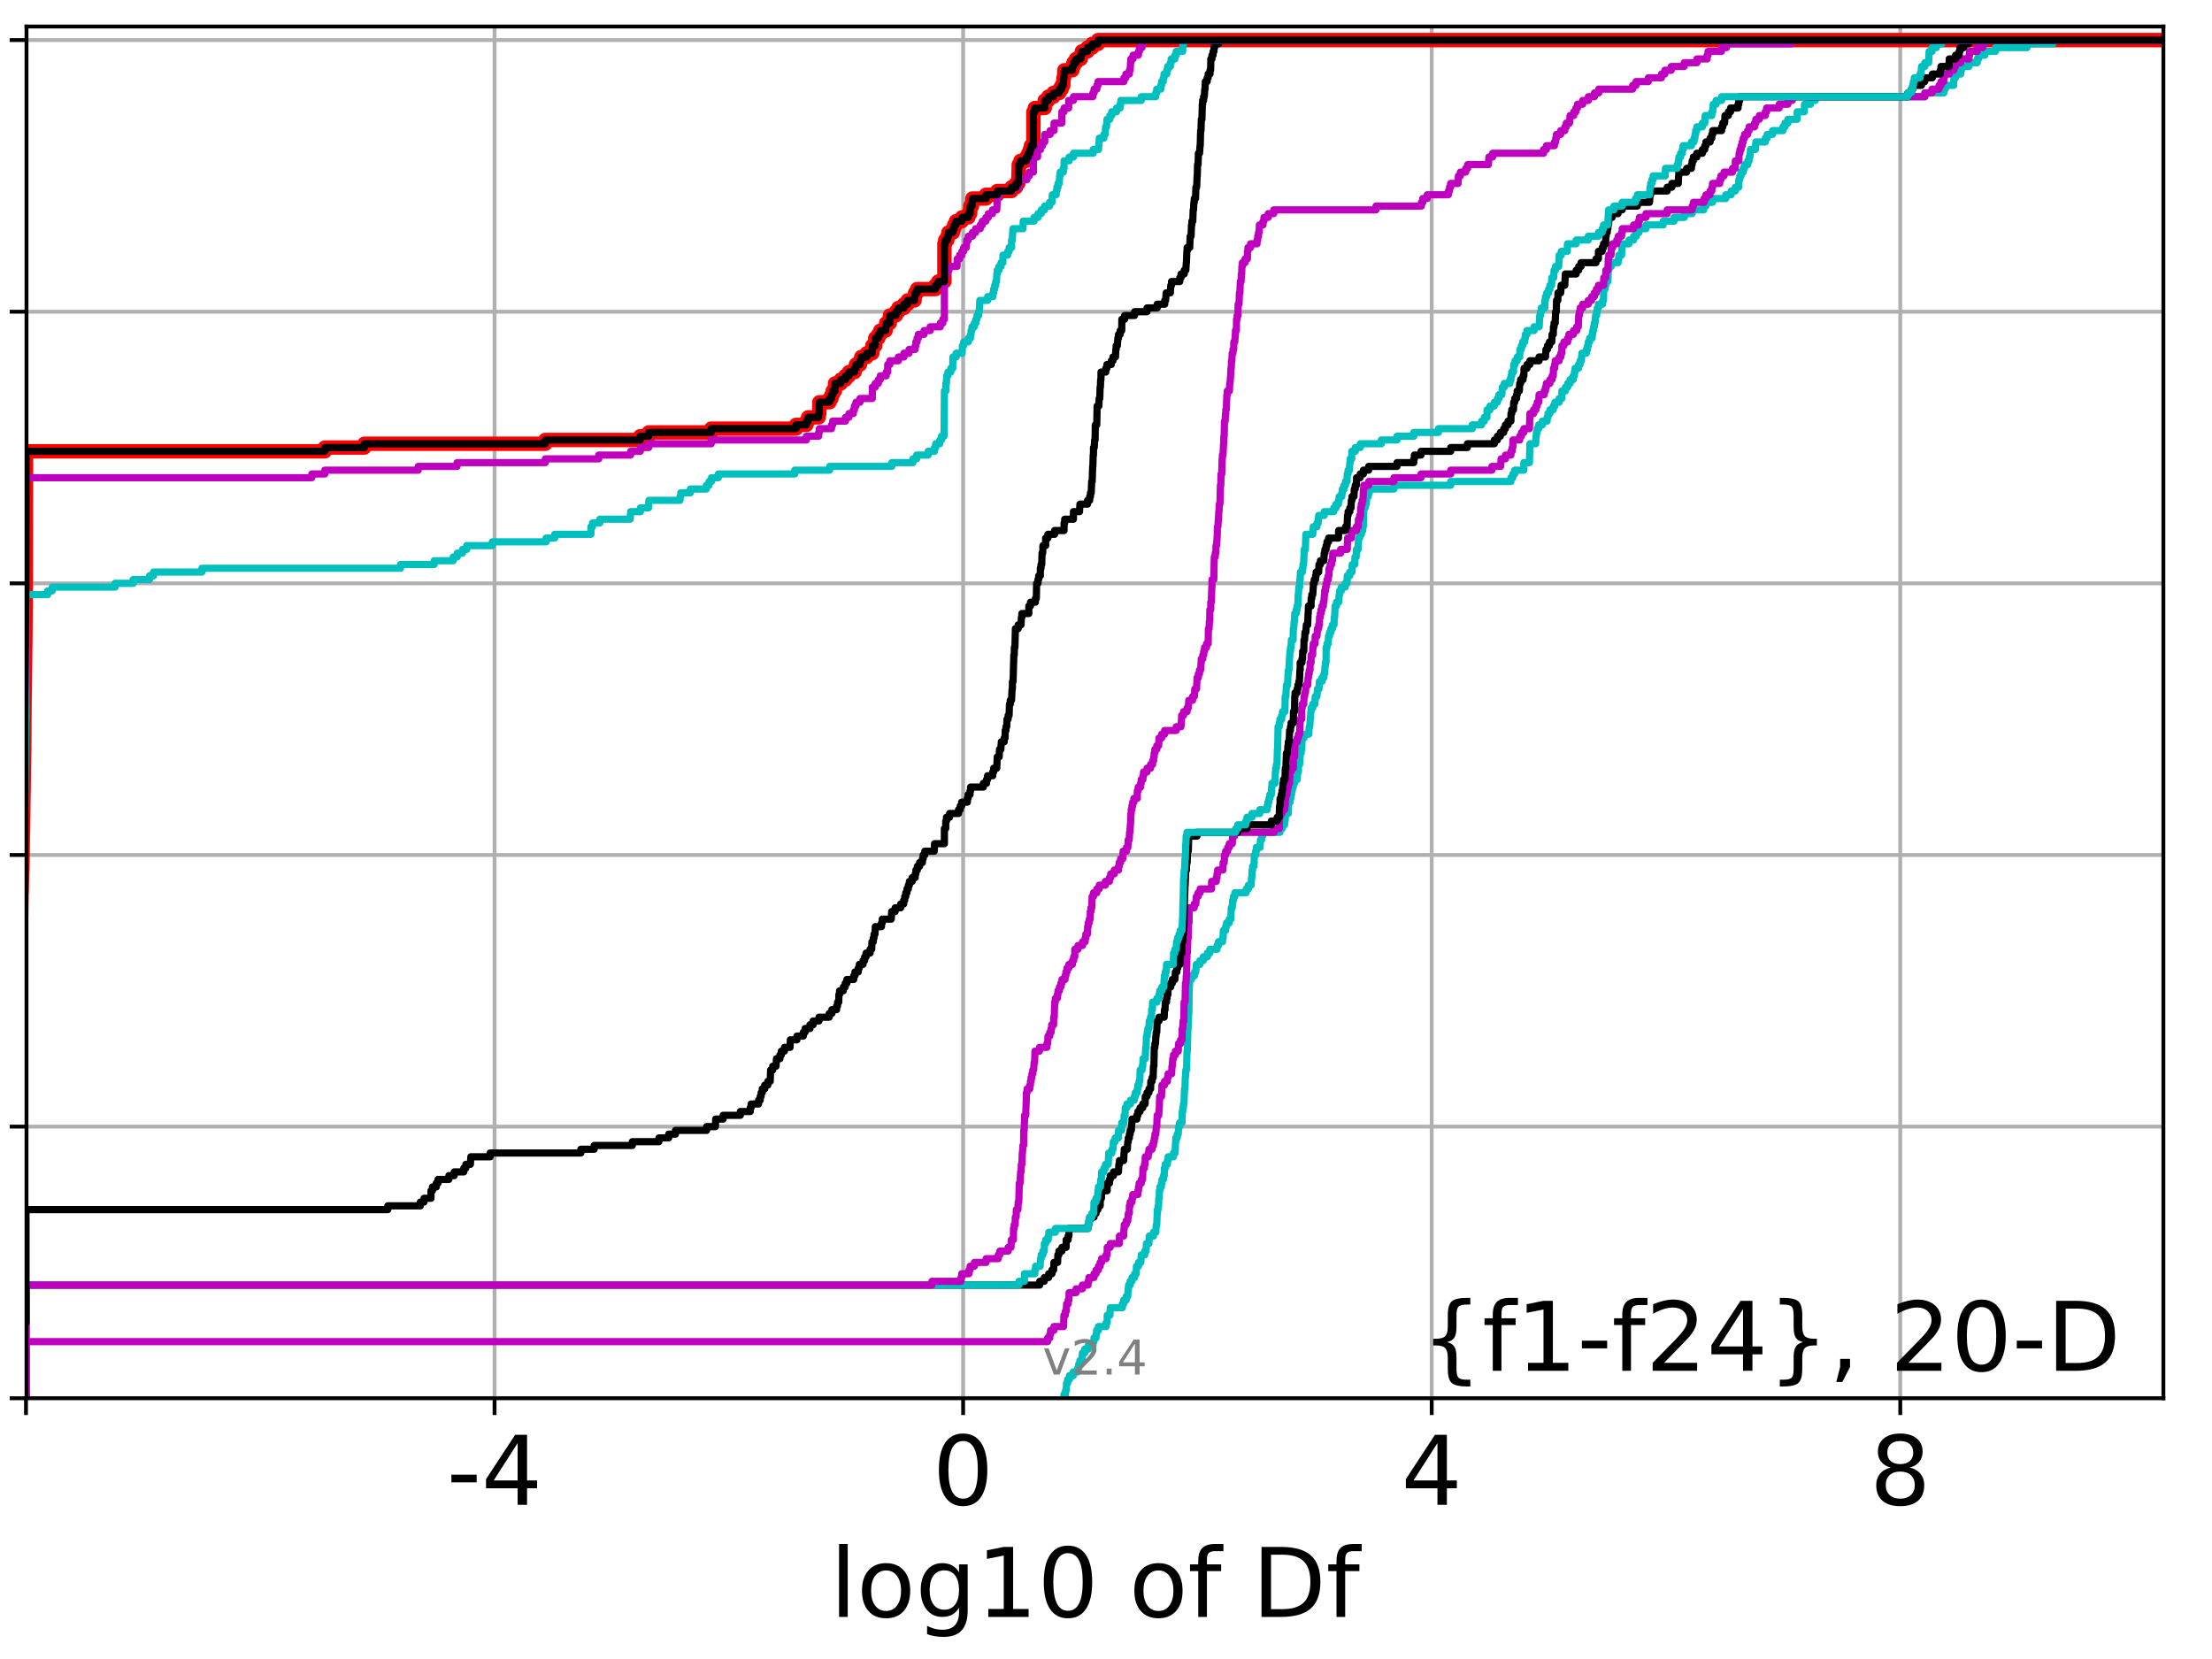 <?xml version="1.0" encoding="utf-8" standalone="no"?>
<!DOCTYPE svg PUBLIC "-//W3C//DTD SVG 1.1//EN"
  "http://www.w3.org/Graphics/SVG/1.1/DTD/svg11.dtd">
<!-- Created with matplotlib (http://matplotlib.org/) -->
<svg height="345.6pt" version="1.1" viewBox="0 0 460.8 345.6" width="460.8pt" xmlns="http://www.w3.org/2000/svg" xmlns:xlink="http://www.w3.org/1999/xlink">
 <defs>
  <style type="text/css">
*{stroke-linecap:butt;stroke-linejoin:round;}
  </style>
 </defs>
 <g id="figure_1">
  <g id="patch_1">
   <path d="M 0 345.6 
L 460.8 345.6 
L 460.8 0 
L 0 0 
z
" style="fill:#ffffff;"/>
  </g>
  <g id="axes_1">
   <g id="patch_2">
    <path d="M 5.52 291.28 
L 450.672 291.28 
L 450.672 5.52 
L 5.52 5.52 
z
" style="fill:#ffffff;"/>
   </g>
   <g id="matplotlib.axis_1">
    <g id="xtick_1">
     <g id="line2d_1">
      <path clip-path="url(#p172fa3ba84)" d="M 5.415 291.28 
L 5.415 5.52 
" style="fill:none;stroke:#b0b0b0;stroke-linecap:square;stroke-width:0.8;"/>
     </g>
     <g id="line2d_2">
      <defs>
       <path d="M 0 0 
L 0 3.5 
" id="m9dabdbd924" style="stroke:#000000;stroke-width:0.8;"/>
      </defs>
      <g>
       <use style="stroke:#000000;stroke-width:0.8;" x="5.415" xlink:href="#m9dabdbd924" y="291.28"/>
      </g>
     </g>
    </g>
    <g id="xtick_2">
     <g id="line2d_3">
      <path clip-path="url(#p172fa3ba84)" d="M 103.026 291.28 
L 103.026 5.52 
" style="fill:none;stroke:#b0b0b0;stroke-linecap:square;stroke-width:0.8;"/>
     </g>
     <g id="line2d_4">
      <g>
       <use style="stroke:#000000;stroke-width:0.8;" x="103.026" xlink:href="#m9dabdbd924" y="291.28"/>
      </g>
     </g>
     <g id="text_1">
      <!-- -4 -->
      <defs>
       <path d="M 4.891 31.391 
L 31.203 31.391 
L 31.203 23.391 
L 4.891 23.391 
z
" id="DejaVuSans-2d"/>
       <path d="M 37.797 64.312 
L 12.891 25.391 
L 37.797 25.391 
z
M 35.203 72.906 
L 47.609 72.906 
L 47.609 25.391 
L 58.016 25.391 
L 58.016 17.188 
L 47.609 17.188 
L 47.609 0 
L 37.797 0 
L 37.797 17.188 
L 4.891 17.188 
L 4.891 26.703 
z
" id="DejaVuSans-34"/>
      </defs>
      <g transform="translate(93.056 313.477)scale(0.2 -0.2)">
       <use xlink:href="#DejaVuSans-2d"/>
       <use x="36.084" xlink:href="#DejaVuSans-34"/>
      </g>
     </g>
    </g>
    <g id="xtick_3">
     <g id="line2d_5">
      <path clip-path="url(#p172fa3ba84)" d="M 200.638 291.28 
L 200.638 5.52 
" style="fill:none;stroke:#b0b0b0;stroke-linecap:square;stroke-width:0.8;"/>
     </g>
     <g id="line2d_6">
      <g>
       <use style="stroke:#000000;stroke-width:0.8;" x="200.638" xlink:href="#m9dabdbd924" y="291.28"/>
      </g>
     </g>
     <g id="text_2">
      <!-- 0 -->
      <defs>
       <path d="M 31.781 66.406 
Q 24.172 66.406 20.328 58.906 
Q 16.5 51.422 16.5 36.375 
Q 16.5 21.391 20.328 13.891 
Q 24.172 6.391 31.781 6.391 
Q 39.453 6.391 43.281 13.891 
Q 47.125 21.391 47.125 36.375 
Q 47.125 51.422 43.281 58.906 
Q 39.453 66.406 31.781 66.406 
z
M 31.781 74.219 
Q 44.047 74.219 50.516 64.516 
Q 56.984 54.828 56.984 36.375 
Q 56.984 17.969 50.516 8.266 
Q 44.047 -1.422 31.781 -1.422 
Q 19.531 -1.422 13.062 8.266 
Q 6.594 17.969 6.594 36.375 
Q 6.594 54.828 13.062 64.516 
Q 19.531 74.219 31.781 74.219 
z
" id="DejaVuSans-30"/>
      </defs>
      <g transform="translate(194.275 313.477)scale(0.2 -0.2)">
       <use xlink:href="#DejaVuSans-30"/>
      </g>
     </g>
    </g>
    <g id="xtick_4">
     <g id="line2d_7">
      <path clip-path="url(#p172fa3ba84)" d="M 298.25 291.28 
L 298.25 5.52 
" style="fill:none;stroke:#b0b0b0;stroke-linecap:square;stroke-width:0.8;"/>
     </g>
     <g id="line2d_8">
      <g>
       <use style="stroke:#000000;stroke-width:0.8;" x="298.25" xlink:href="#m9dabdbd924" y="291.28"/>
      </g>
     </g>
     <g id="text_3">
      <!-- 4 -->
      <g transform="translate(291.887 313.477)scale(0.2 -0.2)">
       <use xlink:href="#DejaVuSans-34"/>
      </g>
     </g>
    </g>
    <g id="xtick_5">
     <g id="line2d_9">
      <path clip-path="url(#p172fa3ba84)" d="M 395.861 291.28 
L 395.861 5.52 
" style="fill:none;stroke:#b0b0b0;stroke-linecap:square;stroke-width:0.8;"/>
     </g>
     <g id="line2d_10">
      <g>
       <use style="stroke:#000000;stroke-width:0.8;" x="395.861" xlink:href="#m9dabdbd924" y="291.28"/>
      </g>
     </g>
     <g id="text_4">
      <!-- 8 -->
      <defs>
       <path d="M 31.781 34.625 
Q 24.75 34.625 20.719 30.859 
Q 16.703 27.094 16.703 20.516 
Q 16.703 13.922 20.719 10.156 
Q 24.75 6.391 31.781 6.391 
Q 38.812 6.391 42.859 10.172 
Q 46.922 13.969 46.922 20.516 
Q 46.922 27.094 42.891 30.859 
Q 38.875 34.625 31.781 34.625 
z
M 21.922 38.812 
Q 15.578 40.375 12.031 44.719 
Q 8.5 49.078 8.5 55.328 
Q 8.5 64.062 14.719 69.141 
Q 20.953 74.219 31.781 74.219 
Q 42.672 74.219 48.875 69.141 
Q 55.078 64.062 55.078 55.328 
Q 55.078 49.078 51.531 44.719 
Q 48 40.375 41.703 38.812 
Q 48.828 37.156 52.797 32.312 
Q 56.781 27.484 56.781 20.516 
Q 56.781 9.906 50.312 4.234 
Q 43.844 -1.422 31.781 -1.422 
Q 19.734 -1.422 13.25 4.234 
Q 6.781 9.906 6.781 20.516 
Q 6.781 27.484 10.781 32.312 
Q 14.797 37.156 21.922 38.812 
z
M 18.312 54.391 
Q 18.312 48.734 21.844 45.562 
Q 25.391 42.391 31.781 42.391 
Q 38.141 42.391 41.719 45.562 
Q 45.312 48.734 45.312 54.391 
Q 45.312 60.062 41.719 63.234 
Q 38.141 66.406 31.781 66.406 
Q 25.391 66.406 21.844 63.234 
Q 18.312 60.062 18.312 54.391 
z
" id="DejaVuSans-38"/>
      </defs>
      <g transform="translate(389.499 313.477)scale(0.2 -0.2)">
       <use xlink:href="#DejaVuSans-38"/>
      </g>
     </g>
    </g>
    <g id="text_5">
     <!-- log10 of Df -->
     <defs>
      <path d="M 9.422 75.984 
L 18.406 75.984 
L 18.406 0 
L 9.422 0 
z
" id="DejaVuSans-6c"/>
      <path d="M 30.609 48.391 
Q 23.391 48.391 19.188 42.75 
Q 14.984 37.109 14.984 27.297 
Q 14.984 17.484 19.156 11.844 
Q 23.344 6.203 30.609 6.203 
Q 37.797 6.203 41.984 11.859 
Q 46.188 17.531 46.188 27.297 
Q 46.188 37.016 41.984 42.703 
Q 37.797 48.391 30.609 48.391 
z
M 30.609 56 
Q 42.328 56 49.016 48.375 
Q 55.719 40.766 55.719 27.297 
Q 55.719 13.875 49.016 6.219 
Q 42.328 -1.422 30.609 -1.422 
Q 18.844 -1.422 12.172 6.219 
Q 5.516 13.875 5.516 27.297 
Q 5.516 40.766 12.172 48.375 
Q 18.844 56 30.609 56 
z
" id="DejaVuSans-6f"/>
      <path d="M 45.406 27.984 
Q 45.406 37.75 41.375 43.109 
Q 37.359 48.484 30.078 48.484 
Q 22.859 48.484 18.828 43.109 
Q 14.797 37.75 14.797 27.984 
Q 14.797 18.266 18.828 12.891 
Q 22.859 7.516 30.078 7.516 
Q 37.359 7.516 41.375 12.891 
Q 45.406 18.266 45.406 27.984 
z
M 54.391 6.781 
Q 54.391 -7.172 48.188 -13.984 
Q 42 -20.797 29.203 -20.797 
Q 24.469 -20.797 20.266 -20.094 
Q 16.062 -19.391 12.109 -17.922 
L 12.109 -9.188 
Q 16.062 -11.328 19.922 -12.344 
Q 23.781 -13.375 27.781 -13.375 
Q 36.625 -13.375 41.016 -8.766 
Q 45.406 -4.156 45.406 5.172 
L 45.406 9.625 
Q 42.625 4.781 38.281 2.391 
Q 33.938 0 27.875 0 
Q 17.828 0 11.672 7.656 
Q 5.516 15.328 5.516 27.984 
Q 5.516 40.672 11.672 48.328 
Q 17.828 56 27.875 56 
Q 33.938 56 38.281 53.609 
Q 42.625 51.219 45.406 46.391 
L 45.406 54.688 
L 54.391 54.688 
z
" id="DejaVuSans-67"/>
      <path d="M 12.406 8.297 
L 28.516 8.297 
L 28.516 63.922 
L 10.984 60.406 
L 10.984 69.391 
L 28.422 72.906 
L 38.281 72.906 
L 38.281 8.297 
L 54.391 8.297 
L 54.391 0 
L 12.406 0 
z
" id="DejaVuSans-31"/>
      <path id="DejaVuSans-20"/>
      <path d="M 37.109 75.984 
L 37.109 68.5 
L 28.516 68.5 
Q 23.688 68.5 21.797 66.547 
Q 19.922 64.594 19.922 59.516 
L 19.922 54.688 
L 34.719 54.688 
L 34.719 47.703 
L 19.922 47.703 
L 19.922 0 
L 10.891 0 
L 10.891 47.703 
L 2.297 47.703 
L 2.297 54.688 
L 10.891 54.688 
L 10.891 58.5 
Q 10.891 67.625 15.141 71.797 
Q 19.391 75.984 28.609 75.984 
z
" id="DejaVuSans-66"/>
      <path d="M 19.672 64.797 
L 19.672 8.109 
L 31.594 8.109 
Q 46.688 8.109 53.688 14.938 
Q 60.688 21.781 60.688 36.531 
Q 60.688 51.172 53.688 57.984 
Q 46.688 64.797 31.594 64.797 
z
M 9.812 72.906 
L 30.078 72.906 
Q 51.266 72.906 61.172 64.094 
Q 71.094 55.281 71.094 36.531 
Q 71.094 17.672 61.125 8.828 
Q 51.172 0 30.078 0 
L 9.812 0 
z
" id="DejaVuSans-44"/>
     </defs>
     <g transform="translate(172.91 336.833)scale(0.2 -0.2)">
      <use xlink:href="#DejaVuSans-6c"/>
      <use x="27.783" xlink:href="#DejaVuSans-6f"/>
      <use x="88.965" xlink:href="#DejaVuSans-67"/>
      <use x="152.441" xlink:href="#DejaVuSans-31"/>
      <use x="216.064" xlink:href="#DejaVuSans-30"/>
      <use x="279.688" xlink:href="#DejaVuSans-20"/>
      <use x="311.475" xlink:href="#DejaVuSans-6f"/>
      <use x="372.656" xlink:href="#DejaVuSans-66"/>
      <use x="407.861" xlink:href="#DejaVuSans-20"/>
      <use x="439.648" xlink:href="#DejaVuSans-44"/>
      <use x="516.65" xlink:href="#DejaVuSans-66"/>
     </g>
    </g>
   </g>
   <g id="matplotlib.axis_2">
    <g id="ytick_1">
     <g id="line2d_11">
      <path clip-path="url(#p172fa3ba84)" d="M 5.52 291.28 
L 450.672 291.28 
" style="fill:none;stroke:#b0b0b0;stroke-linecap:square;stroke-width:0.8;"/>
     </g>
     <g id="line2d_12">
      <defs>
       <path d="M 0 0 
L -3.5 0 
" id="m6f5e6b5909" style="stroke:#000000;stroke-width:0.8;"/>
      </defs>
      <g>
       <use style="stroke:#000000;stroke-width:0.8;" x="5.52" xlink:href="#m6f5e6b5909" y="291.28"/>
      </g>
     </g>
    </g>
    <g id="ytick_2">
     <g id="line2d_13">
      <path clip-path="url(#p172fa3ba84)" d="M 5.52 234.694 
L 450.672 234.694 
" style="fill:none;stroke:#b0b0b0;stroke-linecap:square;stroke-width:0.8;"/>
     </g>
     <g id="line2d_14">
      <g>
       <use style="stroke:#000000;stroke-width:0.8;" x="5.52" xlink:href="#m6f5e6b5909" y="234.694"/>
      </g>
     </g>
    </g>
    <g id="ytick_3">
     <g id="line2d_15">
      <path clip-path="url(#p172fa3ba84)" d="M 5.52 178.108 
L 450.672 178.108 
" style="fill:none;stroke:#b0b0b0;stroke-linecap:square;stroke-width:0.8;"/>
     </g>
     <g id="line2d_16">
      <g>
       <use style="stroke:#000000;stroke-width:0.8;" x="5.52" xlink:href="#m6f5e6b5909" y="178.108"/>
      </g>
     </g>
    </g>
    <g id="ytick_4">
     <g id="line2d_17">
      <path clip-path="url(#p172fa3ba84)" d="M 5.52 121.522 
L 450.672 121.522 
" style="fill:none;stroke:#b0b0b0;stroke-linecap:square;stroke-width:0.8;"/>
     </g>
     <g id="line2d_18">
      <g>
       <use style="stroke:#000000;stroke-width:0.8;" x="5.52" xlink:href="#m6f5e6b5909" y="121.522"/>
      </g>
     </g>
    </g>
    <g id="ytick_5">
     <g id="line2d_19">
      <path clip-path="url(#p172fa3ba84)" d="M 5.52 64.935 
L 450.672 64.935 
" style="fill:none;stroke:#b0b0b0;stroke-linecap:square;stroke-width:0.8;"/>
     </g>
     <g id="line2d_20">
      <g>
       <use style="stroke:#000000;stroke-width:0.8;" x="5.52" xlink:href="#m6f5e6b5909" y="64.935"/>
      </g>
     </g>
    </g>
    <g id="ytick_6">
     <g id="line2d_21">
      <path clip-path="url(#p172fa3ba84)" d="M 5.52 8.349 
L 450.672 8.349 
" style="fill:none;stroke:#b0b0b0;stroke-linecap:square;stroke-width:0.8;"/>
     </g>
     <g id="line2d_22">
      <g>
       <use style="stroke:#000000;stroke-width:0.8;" x="5.52" xlink:href="#m6f5e6b5909" y="8.349"/>
      </g>
     </g>
    </g>
   </g>
   <g id="line2d_23">
    <path clip-path="url(#p172fa3ba84)" d="M -1 270.846 
L -0.999 270.846 
L -0.999 270.06 
L -0.781 270.06 
L -0.737 268.488 
L -0.461 268.488 
L -0.458 266.917 
L -0.185 266.917 
L -0.088 264.559 
L -0.003 264.559 
L -0.003 263.773 
L 0.271 263.773 
L 0.271 262.987 
L 0.558 262.987 
L 0.558 262.201 
L 0.793 262.201 
L 0.793 261.415 
L 1.077 261.415 
L 1.115 259.843 
L 1.249 259.843 
L 1.298 257.486 
L 1.461 257.486 
L 1.546 255.914 
L 1.595 255.914 
L 1.676 251.984 
L 1.848 251.984 
L 1.95 249.626 
L 2.009 249.626 
L 2.009 248.84 
L 2.307 248.84 
L 2.411 246.483 
L 2.487 246.483 
L 2.52 244.125 
L 2.608 244.125 
L 2.622 242.553 
L 2.791 242.553 
L 2.859 239.409 
L 2.912 239.409 
L 2.987 234.694 
L 3.087 234.694 
L 3.19 231.55 
L 3.213 231.55 
L 3.307 229.978 
L 3.351 229.978 
L 3.407 226.049 
L 3.493 226.049 
L 3.541 222.905 
L 3.624 222.905 
L 3.67 218.975 
L 3.743 218.975 
L 3.836 214.26 
L 3.861 214.26 
L 3.953 211.116 
L 3.977 211.116 
L 4.081 203.257 
L 4.101 203.257 
L 4.205 196.97 
L 4.234 196.97 
L 4.331 192.254 
L 4.387 192.254 
L 4.47 185.967 
L 4.506 185.967 
L 4.616 181.251 
L 4.663 181.251 
L 4.768 173.392 
L 4.791 173.392 
L 4.897 165.533 
L 4.905 165.533 
L 5.016 156.888 
L 5.035 156.888 
L 5.133 144.313 
L 5.151 144.313 
L 5.251 134.882 
L 5.263 134.882 
L 5.371 121.522 
L 5.374 121.522 
L 5.415 94.014 
L 67.671 94.014 
L 67.671 93.229 
L 75.9 93.229 
L 75.9 92.443 
L 113.597 92.443 
L 113.597 91.657 
L 133.358 91.657 
L 133.358 90.871 
L 135.127 90.871 
L 135.127 90.085 
L 148.143 90.085 
L 148.143 89.299 
L 165.807 89.299 
L 165.807 88.513 
L 167.985 88.513 
L 167.985 87.727 
L 168.344 87.727 
L 168.344 86.941 
L 170.537 86.941 
L 170.537 86.155 
L 170.682 86.155 
L 170.682 83.797 
L 172.796 83.797 
L 172.796 83.012 
L 173.219 83.012 
L 173.219 82.226 
L 173.465 82.226 
L 173.465 81.44 
L 173.927 81.44 
L 173.954 79.868 
L 175.159 79.868 
L 175.159 79.082 
L 176.118 79.082 
L 176.118 78.296 
L 176.846 78.296 
L 176.846 77.51 
L 178.028 77.51 
L 178.028 76.724 
L 178.309 76.724 
L 178.309 75.938 
L 179.151 75.938 
L 179.151 75.152 
L 179.408 75.152 
L 179.408 74.366 
L 180.561 74.366 
L 180.561 73.581 
L 181.72 73.581 
L 181.72 72.009 
L 182.326 72.009 
L 182.326 70.437 
L 182.975 70.437 
L 182.975 69.651 
L 183.38 69.651 
L 183.38 68.865 
L 184.493 68.865 
L 184.493 68.079 
L 184.609 68.079 
L 184.609 67.293 
L 185.374 67.293 
L 185.374 65.721 
L 186.623 65.721 
L 186.623 64.935 
L 187.151 64.935 
L 187.151 64.15 
L 188.314 64.15 
L 188.314 63.364 
L 189.066 63.364 
L 189.066 62.578 
L 190.52 62.578 
L 190.629 61.006 
L 191.05 61.006 
L 191.05 60.22 
L 194.859 60.22 
L 194.859 59.434 
L 195.457 59.434 
L 195.457 58.648 
L 196.734 58.648 
L 196.734 50.789 
L 196.905 50.789 
L 196.905 50.003 
L 197.358 50.003 
L 197.358 49.217 
L 197.572 49.217 
L 197.572 48.431 
L 198.506 48.431 
L 198.506 47.645 
L 198.78 47.645 
L 198.78 46.859 
L 199.149 46.859 
L 199.149 46.073 
L 200.377 46.073 
L 200.377 45.287 
L 201.719 45.287 
L 201.719 44.502 
L 202.105 44.502 
L 202.119 42.93 
L 202.491 42.93 
L 202.555 41.358 
L 205.384 41.358 
L 205.384 40.572 
L 207.743 40.572 
L 207.743 39.786 
L 210.726 39.786 
L 210.726 39 
L 211.661 39 
L 211.661 38.214 
L 212.119 38.214 
L 212.228 34.285 
L 212.585 34.285 
L 212.585 33.499 
L 213.799 33.499 
L 213.799 32.713 
L 214.221 32.713 
L 214.221 31.927 
L 214.549 31.927 
L 214.549 31.141 
L 214.758 31.141 
L 214.758 30.355 
L 215.276 30.355 
L 215.276 23.282 
L 215.573 23.282 
L 215.573 22.496 
L 217.641 22.496 
L 217.641 20.924 
L 218.371 20.924 
L 218.371 20.138 
L 219.446 20.138 
L 219.446 19.352 
L 220.685 19.352 
L 220.685 18.566 
L 221.172 18.566 
L 221.172 17.78 
L 221.498 17.78 
L 221.544 16.208 
L 221.664 16.208 
L 221.718 14.637 
L 223.392 14.637 
L 223.392 13.851 
L 223.617 13.851 
L 223.617 13.065 
L 224.145 13.065 
L 224.145 12.279 
L 225.144 12.279 
L 225.144 11.493 
L 225.359 11.493 
L 225.359 10.707 
L 226.536 10.707 
L 226.536 9.921 
L 227.51 9.921 
L 227.51 9.135 
L 228.743 9.135 
L 228.743 8.349 
L 228.743 8.349 
L 450.672 8.349 
L 450.672 8.349 
" style="fill:none;stroke:#ff0000;stroke-linecap:square;stroke-width:3;"/>
   </g>
   <g id="line2d_24">
    <path clip-path="url(#p172fa3ba84)" d="M 221.637 291.28 
L 221.637 290.494 
L 221.957 290.494 
L 221.957 289.708 
L 222.1 289.708 
L 222.192 288.136 
L 222.409 288.136 
L 222.409 287.35 
L 222.789 287.35 
L 222.789 286.564 
L 223.591 286.564 
L 223.591 285.779 
L 224.514 285.779 
L 224.514 284.993 
L 224.709 284.993 
L 224.709 284.207 
L 224.956 284.207 
L 224.956 283.421 
L 225.389 283.421 
L 225.478 281.849 
L 225.966 281.849 
L 225.966 281.063 
L 226.699 281.063 
L 226.699 280.277 
L 227.699 280.277 
L 227.699 279.491 
L 227.898 279.491 
L 227.898 278.705 
L 228.326 278.705 
L 228.326 277.919 
L 228.437 277.919 
L 228.437 277.133 
L 228.822 277.133 
L 228.822 276.348 
L 230.413 276.348 
L 230.413 275.562 
L 230.641 275.562 
L 230.655 273.99 
L 231.228 273.99 
L 231.285 272.418 
L 233.8 272.418 
L 233.8 271.632 
L 234.069 271.632 
L 234.069 270.846 
L 234.6 270.846 
L 234.6 270.06 
L 234.938 270.06 
L 234.997 268.488 
L 235.099 268.488 
L 235.099 267.702 
L 235.427 267.702 
L 235.427 266.917 
L 235.816 266.917 
L 235.816 266.131 
L 236.356 266.131 
L 236.356 265.345 
L 236.695 265.345 
L 236.744 263.773 
L 237.168 263.773 
L 237.168 262.987 
L 237.65 262.987 
L 237.758 261.415 
L 238.473 261.415 
L 238.473 260.629 
L 238.758 260.629 
L 238.815 259.057 
L 239.347 259.057 
L 239.406 257.486 
L 240.291 257.486 
L 240.291 256.7 
L 240.786 256.7 
L 240.874 255.128 
L 240.976 255.128 
L 241.062 252.77 
L 241.096 252.77 
L 241.096 251.984 
L 241.252 251.984 
L 241.252 251.198 
L 241.367 251.198 
L 241.384 249.626 
L 241.505 249.626 
L 241.505 248.054 
L 241.623 248.054 
L 241.623 247.269 
L 241.937 247.269 
L 241.937 246.483 
L 242.06 246.483 
L 242.06 245.697 
L 242.378 245.697 
L 242.378 244.911 
L 242.537 244.911 
L 242.562 243.339 
L 242.737 243.339 
L 242.737 242.553 
L 243.191 242.553 
L 243.191 241.767 
L 243.336 241.767 
L 243.336 240.981 
L 244.457 240.981 
L 244.457 240.195 
L 244.803 240.195 
L 244.891 237.838 
L 244.942 237.838 
L 244.942 237.052 
L 245.233 237.052 
L 245.233 236.266 
L 245.452 236.266 
L 245.521 234.694 
L 245.718 234.694 
L 245.718 233.908 
L 246.234 233.908 
L 246.28 231.55 
L 246.386 231.55 
L 246.386 230.764 
L 246.525 230.764 
L 246.525 229.978 
L 246.641 229.978 
L 246.751 226.835 
L 246.837 226.835 
L 246.915 224.477 
L 246.95 224.477 
L 247.028 222.905 
L 247.175 222.905 
L 247.277 218.975 
L 247.35 218.975 
L 247.455 214.26 
L 247.505 214.26 
L 247.602 211.116 
L 247.656 211.116 
L 247.752 205.615 
L 247.779 205.615 
L 247.843 204.043 
L 248.209 204.043 
L 248.209 203.257 
L 248.861 203.257 
L 248.861 202.471 
L 249.113 202.471 
L 249.214 200.899 
L 249.969 200.899 
L 249.969 200.113 
L 250.652 200.113 
L 250.652 199.328 
L 251.52 199.328 
L 251.52 198.542 
L 252.028 198.542 
L 252.028 197.756 
L 253.526 197.756 
L 253.526 196.97 
L 253.81 196.97 
L 253.81 196.184 
L 254.681 196.184 
L 254.681 195.398 
L 254.81 195.398 
L 254.842 193.826 
L 255.314 193.826 
L 255.314 193.04 
L 255.506 193.04 
L 255.506 192.254 
L 256.082 192.254 
L 256.082 191.468 
L 256.416 191.468 
L 256.481 189.111 
L 256.703 189.111 
L 256.765 187.539 
L 256.954 187.539 
L 256.954 186.753 
L 257.238 186.753 
L 257.238 185.967 
L 259.61 185.967 
L 259.61 185.181 
L 260.063 185.181 
L 260.063 184.395 
L 260.626 184.395 
L 260.711 182.823 
L 260.78 182.823 
L 260.849 181.251 
L 260.94 181.251 
L 260.94 180.465 
L 261.226 180.465 
L 261.301 178.108 
L 261.58 178.108 
L 261.58 177.322 
L 261.715 177.322 
L 261.715 176.536 
L 262.485 176.536 
L 262.574 174.964 
L 262.795 174.964 
L 262.795 174.178 
L 263.03 174.178 
L 263.03 173.392 
L 266.637 173.392 
L 266.637 172.606 
L 267.114 172.606 
L 267.114 171.82 
L 267.611 171.82 
L 267.611 171.034 
L 267.727 171.034 
L 267.751 169.463 
L 268.372 169.463 
L 268.45 167.105 
L 268.767 167.105 
L 268.767 166.319 
L 268.901 166.319 
L 268.901 165.533 
L 269.053 165.533 
L 269.053 164.747 
L 269.208 164.747 
L 269.208 163.961 
L 269.421 163.961 
L 269.421 163.175 
L 269.679 163.175 
L 269.679 162.389 
L 270.236 162.389 
L 270.328 160.818 
L 270.481 160.818 
L 270.488 159.246 
L 270.729 159.246 
L 270.825 157.674 
L 270.853 157.674 
L 270.853 156.888 
L 271.055 156.888 
L 271.055 156.102 
L 271.172 156.102 
L 271.268 153.744 
L 271.652 153.744 
L 271.652 152.958 
L 272.63 152.958 
L 272.73 151.386 
L 272.838 151.386 
L 272.942 149.815 
L 272.956 149.815 
L 273.065 148.243 
L 273.119 148.243 
L 273.119 147.457 
L 273.474 147.457 
L 273.474 146.671 
L 273.91 146.671 
L 273.977 145.099 
L 274.347 145.099 
L 274.448 143.527 
L 274.776 143.527 
L 274.846 141.955 
L 275.4 141.955 
L 275.4 141.17 
L 275.792 141.17 
L 275.792 140.384 
L 275.93 140.384 
L 276.016 138.812 
L 276.093 138.812 
L 276.093 138.026 
L 276.232 138.026 
L 276.265 134.882 
L 276.436 134.882 
L 276.436 134.096 
L 276.687 134.096 
L 276.751 132.524 
L 276.967 132.524 
L 276.967 131.739 
L 277.252 131.739 
L 277.252 130.953 
L 277.574 130.953 
L 277.574 130.167 
L 277.902 130.167 
L 277.937 128.595 
L 278.027 128.595 
L 278.125 126.237 
L 278.416 126.237 
L 278.416 125.451 
L 278.867 125.451 
L 278.96 123.879 
L 279.071 123.879 
L 279.071 123.093 
L 279.423 123.093 
L 279.423 122.308 
L 280.232 122.308 
L 280.232 121.522 
L 280.627 121.522 
L 280.651 119.95 
L 281.174 119.95 
L 281.174 119.164 
L 281.647 119.164 
L 281.692 117.592 
L 282.206 117.592 
L 282.26 116.02 
L 282.529 116.02 
L 282.567 114.448 
L 282.921 114.448 
L 283.001 112.091 
L 283.24 112.091 
L 283.24 111.305 
L 283.613 111.305 
L 283.613 110.519 
L 283.883 110.519 
L 283.883 109.733 
L 284.005 109.733 
L 284.116 105.803 
L 284.377 105.803 
L 284.377 105.017 
L 284.637 105.017 
L 284.717 103.445 
L 285.04 103.445 
L 285.04 102.66 
L 285.252 102.66 
L 285.252 101.874 
L 290.379 101.874 
L 290.379 101.088 
L 302.207 101.088 
L 302.207 100.302 
L 314.752 100.302 
L 314.752 99.516 
L 315.142 99.516 
L 315.142 98.73 
L 315.541 98.73 
L 315.541 97.944 
L 317.445 97.944 
L 317.453 96.372 
L 318.607 96.372 
L 318.708 92.443 
L 319.914 92.443 
L 319.962 90.871 
L 320.059 90.871 
L 320.059 90.085 
L 320.229 90.085 
L 320.229 89.299 
L 320.537 89.299 
L 320.537 88.513 
L 321.307 88.513 
L 321.307 87.727 
L 322.292 87.727 
L 322.292 86.941 
L 322.459 86.941 
L 322.459 86.155 
L 322.875 86.155 
L 322.875 85.369 
L 323.578 85.369 
L 323.578 84.583 
L 323.91 84.583 
L 323.91 83.797 
L 324.806 83.797 
L 324.806 83.012 
L 325.361 83.012 
L 325.367 81.44 
L 326.095 81.44 
L 326.095 80.654 
L 326.577 80.654 
L 326.577 79.868 
L 327.08 79.868 
L 327.08 79.082 
L 327.731 79.082 
L 327.731 78.296 
L 327.972 78.296 
L 327.972 77.51 
L 328.108 77.51 
L 328.108 76.724 
L 328.832 76.724 
L 328.832 75.938 
L 329.171 75.938 
L 329.171 75.152 
L 329.437 75.152 
L 329.536 73.581 
L 330.457 73.581 
L 330.457 72.795 
L 330.711 72.795 
L 330.711 72.009 
L 330.866 72.009 
L 330.866 71.223 
L 331.149 71.223 
L 331.149 70.437 
L 331.676 70.437 
L 331.676 69.651 
L 331.796 69.651 
L 331.796 68.865 
L 331.946 68.865 
L 331.946 68.079 
L 332.129 68.079 
L 332.129 67.293 
L 332.29 67.293 
L 332.393 65.721 
L 332.613 65.721 
L 332.613 64.935 
L 332.751 64.935 
L 332.751 64.15 
L 332.979 64.15 
L 332.979 63.364 
L 333.854 63.364 
L 333.854 62.578 
L 334.041 62.578 
L 334.09 60.22 
L 334.362 60.22 
L 334.362 59.434 
L 334.519 59.434 
L 334.519 58.648 
L 334.953 58.648 
L 335.033 56.29 
L 335.125 56.29 
L 335.125 55.504 
L 335.654 55.504 
L 335.654 54.719 
L 337.092 54.719 
L 337.092 53.933 
L 337.236 53.933 
L 337.236 53.147 
L 337.812 53.147 
L 337.868 51.575 
L 337.93 51.575 
L 337.93 50.789 
L 339.36 50.789 
L 339.36 50.003 
L 340.308 50.003 
L 340.308 49.217 
L 340.876 49.217 
L 340.876 48.431 
L 341.427 48.431 
L 341.427 47.645 
L 342.884 47.645 
L 342.884 46.859 
L 346.474 46.859 
L 346.474 46.073 
L 348.728 46.073 
L 348.728 45.287 
L 350.889 45.287 
L 350.889 44.502 
L 352.505 44.502 
L 352.505 43.716 
L 354.907 43.716 
L 354.907 42.93 
L 355.376 42.93 
L 355.376 42.144 
L 356.748 42.144 
L 356.748 41.358 
L 359.51 41.358 
L 359.51 40.572 
L 360.629 40.572 
L 360.629 39.786 
L 361.493 39.786 
L 361.493 39 
L 362.189 39 
L 362.228 37.428 
L 362.419 37.428 
L 362.419 36.642 
L 362.709 36.642 
L 362.709 35.856 
L 363.143 35.856 
L 363.143 35.071 
L 363.415 35.071 
L 363.415 34.285 
L 364.096 34.285 
L 364.096 33.499 
L 364.371 33.499 
L 364.371 32.713 
L 364.545 32.713 
L 364.65 31.141 
L 365.681 31.141 
L 365.77 29.569 
L 367.745 29.569 
L 367.745 28.783 
L 368.135 28.783 
L 368.135 27.997 
L 369.26 27.997 
L 369.26 27.211 
L 371.412 27.211 
L 371.412 26.425 
L 371.842 26.425 
L 371.842 25.64 
L 372.454 25.64 
L 372.454 24.854 
L 374.374 24.854 
L 374.391 23.282 
L 375.863 23.282 
L 375.926 21.71 
L 377.165 21.71 
L 377.165 20.924 
L 378.155 20.924 
L 378.155 20.138 
L 400.972 20.138 
L 400.972 19.352 
L 404.933 19.352 
L 404.933 18.566 
L 405.231 18.566 
L 405.231 17.78 
L 406.991 17.78 
L 407.017 16.208 
L 407.379 16.208 
L 407.379 15.423 
L 408.456 15.423 
L 408.456 14.637 
L 408.625 14.637 
L 408.625 13.851 
L 410.183 13.851 
L 410.183 13.065 
L 411.888 13.065 
L 411.888 12.279 
L 412.172 12.279 
L 412.172 11.493 
L 413.469 11.493 
L 413.469 10.707 
L 415.701 10.707 
L 415.701 9.921 
L 422.26 9.921 
L 422.26 9.135 
L 427.663 9.135 
L 427.663 8.349 
L 427.663 8.349 
L 450.672 8.349 
L 450.672 8.349 
" style="fill:none;stroke:#00bfbf;stroke-linecap:square;stroke-width:1.5;"/>
   </g>
   <g id="line2d_25">
    <path clip-path="url(#p172fa3ba84)" d="M 5.415 291.28 
L 5.415 279.491 
L 218.236 279.491 
L 218.236 278.705 
L 218.703 278.705 
L 218.703 277.919 
L 218.847 277.919 
L 218.847 277.133 
L 219.556 277.133 
L 219.556 276.348 
L 221.556 276.348 
L 221.637 273.99 
L 221.921 273.99 
L 221.921 273.204 
L 222.1 273.204 
L 222.192 271.632 
L 222.512 271.632 
L 222.512 270.846 
L 222.664 270.846 
L 222.716 269.274 
L 224.172 269.274 
L 224.172 268.488 
L 225.478 268.488 
L 225.478 267.702 
L 226.663 267.702 
L 226.663 266.917 
L 226.838 266.917 
L 226.838 266.131 
L 227.898 266.131 
L 227.898 265.345 
L 228.326 265.345 
L 228.326 264.559 
L 228.822 264.559 
L 228.822 263.773 
L 229.186 263.773 
L 229.186 262.987 
L 229.476 262.987 
L 229.476 262.201 
L 230.413 262.201 
L 230.413 261.415 
L 230.641 261.415 
L 230.655 259.843 
L 231.285 259.843 
L 231.285 259.057 
L 233.176 259.057 
L 233.195 257.486 
L 234.069 257.486 
L 234.146 255.914 
L 234.2 255.914 
L 234.2 255.128 
L 234.6 255.128 
L 234.6 254.342 
L 234.938 254.342 
L 235.045 252.77 
L 235.265 252.77 
L 235.271 251.198 
L 235.427 251.198 
L 235.427 250.412 
L 235.816 250.412 
L 235.816 249.626 
L 235.963 249.626 
L 235.963 248.84 
L 237.041 248.84 
L 237.041 248.054 
L 237.168 248.054 
L 237.168 247.269 
L 237.297 247.269 
L 237.297 246.483 
L 237.758 246.483 
L 237.758 245.697 
L 238.017 245.697 
L 238.102 243.339 
L 238.403 243.339 
L 238.403 242.553 
L 238.545 242.553 
L 238.578 240.981 
L 239.198 240.981 
L 239.198 240.195 
L 239.347 240.195 
L 239.347 239.409 
L 240.005 239.409 
L 240.005 238.623 
L 240.291 238.623 
L 240.291 237.838 
L 240.459 237.838 
L 240.459 237.052 
L 240.589 237.052 
L 240.589 236.266 
L 240.786 236.266 
L 240.874 234.694 
L 240.976 234.694 
L 241.062 232.336 
L 241.384 232.336 
L 241.494 230.764 
L 241.505 230.764 
L 241.576 228.407 
L 241.961 228.407 
L 242.056 226.049 
L 242.587 226.049 
L 242.587 225.263 
L 243.191 225.263 
L 243.191 224.477 
L 243.336 224.477 
L 243.336 223.691 
L 244.074 223.691 
L 244.141 222.119 
L 244.208 222.119 
L 244.298 220.547 
L 244.457 220.547 
L 244.457 219.761 
L 244.853 219.761 
L 244.853 218.975 
L 245.452 218.975 
L 245.5 217.404 
L 245.929 217.404 
L 245.929 216.618 
L 246.234 216.618 
L 246.28 214.26 
L 246.386 214.26 
L 246.445 212.688 
L 246.614 212.688 
L 246.666 208.759 
L 246.867 208.759 
L 246.95 204.829 
L 247.06 204.829 
L 247.119 203.257 
L 247.175 203.257 
L 247.277 198.542 
L 247.35 198.542 
L 247.45 195.398 
L 247.525 195.398 
L 247.596 192.254 
L 247.692 192.254 
L 247.736 189.111 
L 248.771 189.111 
L 248.771 188.325 
L 249.113 188.325 
L 249.214 186.753 
L 249.588 186.753 
L 249.588 185.967 
L 250.02 185.967 
L 250.02 185.181 
L 252.377 185.181 
L 252.398 183.609 
L 253.372 183.609 
L 253.372 182.823 
L 253.526 182.823 
L 253.526 182.037 
L 253.656 182.037 
L 253.656 181.251 
L 254.743 181.251 
L 254.81 179.68 
L 255.035 179.68 
L 255.085 178.108 
L 255.314 178.108 
L 255.314 177.322 
L 255.752 177.322 
L 255.752 176.536 
L 256.082 176.536 
L 256.082 175.75 
L 256.703 175.75 
L 256.765 174.178 
L 257.169 174.178 
L 257.169 173.392 
L 265.425 173.392 
L 265.425 172.606 
L 266.491 172.606 
L 266.553 170.249 
L 266.637 170.249 
L 266.637 169.463 
L 267.052 169.463 
L 267.052 168.677 
L 267.611 168.677 
L 267.611 167.891 
L 267.727 167.891 
L 267.751 166.319 
L 267.876 166.319 
L 267.876 165.533 
L 268.103 165.533 
L 268.103 164.747 
L 268.219 164.747 
L 268.219 163.961 
L 268.386 163.961 
L 268.386 163.175 
L 268.633 163.175 
L 268.66 161.603 
L 268.767 161.603 
L 268.767 160.818 
L 268.963 160.818 
L 268.963 160.032 
L 269.421 160.032 
L 269.427 157.674 
L 269.679 157.674 
L 269.779 154.53 
L 270.236 154.53 
L 270.236 153.744 
L 270.481 153.744 
L 270.481 152.958 
L 270.729 152.958 
L 270.825 150.601 
L 270.853 150.601 
L 270.853 149.815 
L 271.152 149.815 
L 271.181 147.457 
L 271.268 147.457 
L 271.268 146.671 
L 271.601 146.671 
L 271.652 145.099 
L 271.78 145.099 
L 271.78 144.313 
L 271.956 144.313 
L 272.05 142.741 
L 272.419 142.741 
L 272.493 141.17 
L 272.574 141.17 
L 272.574 140.384 
L 272.73 140.384 
L 272.73 139.598 
L 272.903 139.598 
L 272.922 138.026 
L 273.119 138.026 
L 273.132 136.454 
L 273.452 136.454 
L 273.474 134.882 
L 273.577 134.882 
L 273.577 134.096 
L 273.958 134.096 
L 273.977 132.524 
L 274.347 132.524 
L 274.448 130.953 
L 274.696 130.953 
L 274.696 130.167 
L 274.846 130.167 
L 274.878 128.595 
L 275.04 128.595 
L 275.04 127.809 
L 275.184 127.809 
L 275.184 127.023 
L 275.4 127.023 
L 275.4 126.237 
L 275.676 126.237 
L 275.676 125.451 
L 275.792 125.451 
L 275.897 123.879 
L 275.936 123.879 
L 275.936 123.093 
L 276.137 123.093 
L 276.137 122.308 
L 276.258 122.308 
L 276.258 121.522 
L 276.436 121.522 
L 276.436 120.736 
L 276.687 120.736 
L 276.687 119.95 
L 276.842 119.95 
L 276.869 118.378 
L 277.104 118.378 
L 277.104 117.592 
L 277.39 117.592 
L 277.39 116.806 
L 277.574 116.806 
L 277.638 115.234 
L 279.261 115.234 
L 279.261 114.448 
L 280.651 114.448 
L 280.716 112.091 
L 281.512 112.091 
L 281.512 111.305 
L 281.647 111.305 
L 281.647 110.519 
L 282.566 110.519 
L 282.566 109.733 
L 282.924 109.733 
L 282.986 108.161 
L 283.24 108.161 
L 283.24 107.375 
L 283.446 107.375 
L 283.451 105.803 
L 283.567 105.803 
L 283.567 105.017 
L 283.764 105.017 
L 283.764 104.231 
L 283.923 104.231 
L 284.02 101.874 
L 284.101 101.874 
L 284.101 101.088 
L 285.117 101.088 
L 285.117 100.302 
L 290.379 100.302 
L 290.379 99.516 
L 296.023 99.516 
L 296.023 98.73 
L 302.207 98.73 
L 302.207 97.944 
L 310.796 97.944 
L 310.796 97.158 
L 312.606 97.158 
L 312.7 95.586 
L 313.608 95.586 
L 313.608 94.8 
L 314.752 94.8 
L 314.752 94.014 
L 315.007 94.014 
L 315.007 93.229 
L 315.142 93.229 
L 315.167 91.657 
L 316.582 91.657 
L 316.582 90.871 
L 316.946 90.871 
L 316.946 90.085 
L 317.445 90.085 
L 317.445 89.299 
L 318.607 89.299 
L 318.708 86.155 
L 319.471 86.155 
L 319.471 85.369 
L 319.962 85.369 
L 319.962 84.583 
L 320.229 84.583 
L 320.229 83.797 
L 320.537 83.797 
L 320.612 82.226 
L 321.686 82.226 
L 321.686 81.44 
L 321.951 81.44 
L 321.951 80.654 
L 322.136 80.654 
L 322.136 79.868 
L 322.875 79.868 
L 322.875 79.082 
L 323.328 79.082 
L 323.328 78.296 
L 323.578 78.296 
L 323.616 76.724 
L 323.852 76.724 
L 323.852 75.938 
L 323.972 75.938 
L 323.972 75.152 
L 324.806 75.152 
L 324.806 74.366 
L 325.154 74.366 
L 325.154 73.581 
L 325.361 73.581 
L 325.367 72.009 
L 325.8 72.009 
L 325.8 71.223 
L 326.577 71.223 
L 326.577 70.437 
L 326.834 70.437 
L 326.834 69.651 
L 327.786 69.651 
L 327.786 68.865 
L 328.452 68.865 
L 328.452 68.079 
L 328.788 68.079 
L 328.871 65.721 
L 329.007 65.721 
L 329.007 64.935 
L 329.171 64.935 
L 329.171 64.15 
L 329.695 64.15 
L 329.695 63.364 
L 330.866 63.364 
L 330.866 62.578 
L 331.572 62.578 
L 331.572 61.792 
L 332.129 61.792 
L 332.129 61.006 
L 332.556 61.006 
L 332.556 60.22 
L 332.979 60.22 
L 332.979 59.434 
L 334.041 59.434 
L 334.09 57.862 
L 334.486 57.862 
L 334.519 56.29 
L 334.953 56.29 
L 335.033 53.933 
L 335.125 53.933 
L 335.125 53.147 
L 335.606 53.147 
L 335.654 51.575 
L 335.942 51.575 
L 335.942 50.789 
L 336.806 50.789 
L 336.806 50.003 
L 337.092 50.003 
L 337.092 49.217 
L 337.812 49.217 
L 337.812 48.431 
L 337.93 48.431 
L 337.93 47.645 
L 340.308 47.645 
L 340.308 46.859 
L 341.324 46.859 
L 341.324 46.073 
L 341.516 46.073 
L 341.516 45.287 
L 342.884 45.287 
L 342.884 44.502 
L 347.306 44.502 
L 347.306 43.716 
L 352.505 43.716 
L 352.505 42.93 
L 352.762 42.93 
L 352.762 42.144 
L 354.988 42.144 
L 354.988 41.358 
L 355.376 41.358 
L 355.376 40.572 
L 356.221 40.572 
L 356.221 39.786 
L 356.603 39.786 
L 356.603 39 
L 356.748 39 
L 356.748 38.214 
L 358.247 38.214 
L 358.247 37.428 
L 358.484 37.428 
L 358.484 36.642 
L 359.144 36.642 
L 359.144 35.856 
L 360.91 35.856 
L 360.91 35.071 
L 361.491 35.071 
L 361.493 33.499 
L 362.228 33.499 
L 362.286 31.927 
L 362.458 31.927 
L 362.458 31.141 
L 362.709 31.141 
L 362.709 30.355 
L 362.928 30.355 
L 362.928 29.569 
L 363.143 29.569 
L 363.143 28.783 
L 363.415 28.783 
L 363.415 27.997 
L 364.063 27.997 
L 364.063 27.211 
L 364.371 27.211 
L 364.371 26.425 
L 365.507 26.425 
L 365.507 25.64 
L 365.77 25.64 
L 365.77 24.854 
L 366.5 24.854 
L 366.5 24.068 
L 367.745 24.068 
L 367.745 23.282 
L 368.014 23.282 
L 368.014 22.496 
L 370.643 22.496 
L 370.643 21.71 
L 372.454 21.71 
L 372.454 20.924 
L 373.369 20.924 
L 373.369 20.138 
L 400.972 20.138 
L 400.972 19.352 
L 402.463 19.352 
L 402.463 18.566 
L 403.93 18.566 
L 403.93 17.78 
L 404.34 17.78 
L 404.34 16.994 
L 404.916 16.994 
L 404.916 16.208 
L 405.034 16.208 
L 405.034 15.423 
L 406.055 15.423 
L 406.055 14.637 
L 407.017 14.637 
L 407.017 13.851 
L 407.379 13.851 
L 407.379 13.065 
L 408.456 13.065 
L 408.456 12.279 
L 410.183 12.279 
L 410.183 11.493 
L 410.311 11.493 
L 410.311 10.707 
L 411.888 10.707 
L 411.888 9.921 
L 413.005 9.921 
L 413.005 9.135 
L 413.469 9.135 
L 413.469 8.349 
L 413.469 8.349 
L 450.672 8.349 
L 450.672 8.349 
" style="fill:none;stroke:#bf00bf;stroke-linecap:square;stroke-width:1.5;"/>
   </g>
   <g id="line2d_26">
    <path clip-path="url(#p172fa3ba84)" d="M 5.415 291.28 
L 5.415 267.702 
L 216.585 267.702 
L 216.585 266.917 
L 217.539 266.917 
L 217.539 266.131 
L 218.46 266.131 
L 218.46 265.345 
L 219.143 265.345 
L 219.143 264.559 
L 219.486 264.559 
L 219.556 262.987 
L 220.32 262.987 
L 220.373 261.415 
L 220.583 261.415 
L 220.583 260.629 
L 221.223 260.629 
L 221.223 259.843 
L 222.097 259.843 
L 222.1 258.271 
L 222.512 258.271 
L 222.512 257.486 
L 222.664 257.486 
L 222.716 255.914 
L 226.663 255.914 
L 226.663 255.128 
L 226.838 255.128 
L 226.838 254.342 
L 227.012 254.342 
L 227.012 253.556 
L 227.898 253.556 
L 227.898 252.77 
L 228.326 252.77 
L 228.326 251.984 
L 228.717 251.984 
L 228.717 251.198 
L 229.186 251.198 
L 229.222 249.626 
L 229.447 249.626 
L 229.476 248.054 
L 230.641 248.054 
L 230.655 246.483 
L 231.126 246.483 
L 231.126 245.697 
L 231.285 245.697 
L 231.285 244.911 
L 231.961 244.911 
L 231.961 244.125 
L 232.994 244.125 
L 233.087 242.553 
L 233.195 242.553 
L 233.195 241.767 
L 234.088 241.767 
L 234.146 240.195 
L 234.2 240.195 
L 234.2 239.409 
L 234.833 239.409 
L 234.938 237.838 
L 235.045 237.838 
L 235.045 237.052 
L 235.271 237.052 
L 235.271 236.266 
L 235.427 236.266 
L 235.427 235.48 
L 235.672 235.48 
L 235.768 233.908 
L 235.816 233.908 
L 235.816 233.122 
L 236.827 233.122 
L 236.827 232.336 
L 237.041 232.336 
L 237.041 231.55 
L 237.494 231.55 
L 237.494 230.764 
L 238.056 230.764 
L 238.056 229.978 
L 238.545 229.978 
L 238.578 228.407 
L 238.94 228.407 
L 238.94 227.621 
L 239.347 227.621 
L 239.347 226.835 
L 239.693 226.835 
L 239.735 225.263 
L 240.005 225.263 
L 240.005 224.477 
L 240.223 224.477 
L 240.292 222.119 
L 240.378 222.119 
L 240.459 218.19 
L 240.589 218.19 
L 240.589 217.404 
L 240.712 217.404 
L 240.786 215.832 
L 240.848 215.832 
L 240.848 215.046 
L 240.976 215.046 
L 241.055 212.688 
L 241.442 212.688 
L 241.442 211.902 
L 242.52 211.902 
L 242.587 210.33 
L 242.701 210.33 
L 242.742 208.759 
L 243.006 208.759 
L 243.006 207.973 
L 243.118 207.973 
L 243.118 207.187 
L 243.302 207.187 
L 243.336 205.615 
L 243.872 205.615 
L 243.872 204.829 
L 244.208 204.829 
L 244.208 204.043 
L 244.749 204.043 
L 244.853 202.471 
L 245.161 202.471 
L 245.161 201.685 
L 245.333 201.685 
L 245.333 200.899 
L 245.824 200.899 
L 245.929 198.542 
L 246.213 198.542 
L 246.259 196.184 
L 246.386 196.184 
L 246.445 194.612 
L 246.513 194.612 
L 246.571 193.04 
L 246.641 193.04 
L 246.749 187.539 
L 246.763 187.539 
L 246.867 184.395 
L 246.894 184.395 
L 247.003 181.251 
L 247.171 181.251 
L 247.176 179.68 
L 247.311 179.68 
L 247.377 177.322 
L 247.54 177.322 
L 247.646 174.178 
L 249.359 174.178 
L 249.359 173.392 
L 257.854 173.392 
L 257.854 172.606 
L 259.771 172.606 
L 259.771 171.82 
L 264.847 171.82 
L 264.847 171.034 
L 266.06 171.034 
L 266.06 170.249 
L 266.491 170.249 
L 266.553 167.891 
L 266.637 167.891 
L 266.675 166.319 
L 266.919 166.319 
L 266.919 165.533 
L 267.052 165.533 
L 267.052 164.747 
L 267.168 164.747 
L 267.272 163.175 
L 267.383 163.175 
L 267.383 162.389 
L 267.684 162.389 
L 267.751 160.032 
L 267.876 160.032 
L 267.982 156.888 
L 268.219 156.888 
L 268.304 155.316 
L 268.386 155.316 
L 268.386 154.53 
L 268.563 154.53 
L 268.648 152.172 
L 268.83 152.172 
L 268.83 151.386 
L 268.962 151.386 
L 268.962 150.601 
L 269.423 150.601 
L 269.451 148.243 
L 269.663 148.243 
L 269.721 145.099 
L 269.779 145.099 
L 269.779 144.313 
L 270.205 144.313 
L 270.205 143.527 
L 270.367 143.527 
L 270.367 142.741 
L 270.573 142.741 
L 270.573 141.955 
L 270.693 141.955 
L 270.797 139.598 
L 270.852 139.598 
L 270.853 138.026 
L 271.226 138.026 
L 271.226 137.24 
L 271.345 137.24 
L 271.37 135.668 
L 271.601 135.668 
L 271.652 133.31 
L 271.78 133.31 
L 271.85 131.739 
L 272.034 131.739 
L 272.137 130.167 
L 272.419 130.167 
L 272.493 127.809 
L 272.532 127.809 
L 272.574 126.237 
L 273.119 126.237 
L 273.132 124.665 
L 273.272 124.665 
L 273.272 123.879 
L 273.474 123.879 
L 273.577 122.308 
L 273.596 122.308 
L 273.596 121.522 
L 273.787 121.522 
L 273.787 120.736 
L 274.053 120.736 
L 274.053 119.95 
L 274.178 119.95 
L 274.178 119.164 
L 274.703 119.164 
L 274.771 117.592 
L 275.061 117.592 
L 275.061 116.806 
L 275.783 116.806 
L 275.86 115.234 
L 276.005 115.234 
L 276.005 114.448 
L 276.258 114.448 
L 276.258 113.662 
L 276.436 113.662 
L 276.436 112.876 
L 276.762 112.876 
L 276.762 112.091 
L 278.826 112.091 
L 278.863 110.519 
L 280.29 110.519 
L 280.29 109.733 
L 280.621 109.733 
L 280.716 107.375 
L 280.831 107.375 
L 280.831 106.589 
L 281.187 106.589 
L 281.187 105.803 
L 281.446 105.803 
L 281.512 104.231 
L 281.647 104.231 
L 281.647 103.445 
L 282.052 103.445 
L 282.13 101.874 
L 282.318 101.874 
L 282.318 101.088 
L 282.566 101.088 
L 282.592 99.516 
L 283.355 99.516 
L 283.355 98.73 
L 284.02 98.73 
L 284.02 97.944 
L 285.117 97.944 
L 285.117 97.158 
L 291.022 97.158 
L 291.022 96.372 
L 294.524 96.372 
L 294.524 95.586 
L 294.635 95.586 
L 294.635 94.8 
L 296.023 94.8 
L 296.023 94.014 
L 302.207 94.014 
L 302.207 93.229 
L 305.68 93.229 
L 305.68 92.443 
L 311.298 92.443 
L 311.298 91.657 
L 311.935 91.657 
L 311.935 90.871 
L 312.557 90.871 
L 312.557 90.085 
L 313.251 90.085 
L 313.251 89.299 
L 313.608 89.299 
L 313.608 88.513 
L 314.16 88.513 
L 314.16 87.727 
L 314.752 87.727 
L 314.765 86.155 
L 314.923 86.155 
L 314.923 85.369 
L 315.289 85.369 
L 315.326 83.797 
L 315.539 83.797 
L 315.539 83.012 
L 315.927 83.012 
L 315.927 82.226 
L 316.061 82.226 
L 316.061 81.44 
L 316.502 81.44 
L 316.582 79.868 
L 316.772 79.868 
L 316.772 79.082 
L 317.285 79.082 
L 317.285 78.296 
L 317.445 78.296 
L 317.487 76.724 
L 318.103 76.724 
L 318.103 75.938 
L 318.708 75.938 
L 318.708 75.152 
L 320.612 75.152 
L 320.612 74.366 
L 321.951 74.366 
L 322.054 72.795 
L 322.37 72.795 
L 322.37 72.009 
L 322.778 72.009 
L 322.778 71.223 
L 323.258 71.223 
L 323.328 69.651 
L 323.578 69.651 
L 323.616 68.079 
L 323.742 68.079 
L 323.742 67.293 
L 323.972 67.293 
L 324.065 64.935 
L 324.205 64.935 
L 324.259 62.578 
L 324.529 62.578 
L 324.557 61.006 
L 325.118 61.006 
L 325.213 59.434 
L 325.971 59.434 
L 326.049 57.862 
L 326.083 57.862 
L 326.083 57.076 
L 328.35 57.076 
L 328.35 56.29 
L 328.871 56.29 
L 328.871 55.504 
L 329.363 55.504 
L 329.363 54.719 
L 332.469 54.719 
L 332.469 53.933 
L 332.979 53.933 
L 332.986 52.361 
L 333.77 52.361 
L 333.77 51.575 
L 334.041 51.575 
L 334.041 50.789 
L 334.486 50.789 
L 334.519 49.217 
L 334.598 49.217 
L 334.598 48.431 
L 334.826 48.431 
L 334.826 47.645 
L 334.947 47.645 
L 334.947 46.859 
L 335.102 46.859 
L 335.178 45.287 
L 335.829 45.287 
L 335.829 44.502 
L 337.069 44.502 
L 337.069 43.716 
L 337.93 43.716 
L 337.93 42.93 
L 341.093 42.93 
L 341.093 42.144 
L 343.633 42.144 
L 343.729 40.572 
L 343.861 40.572 
L 343.861 39.786 
L 347.306 39.786 
L 347.306 39 
L 348.274 39 
L 348.274 38.214 
L 349.617 38.214 
L 349.678 36.642 
L 349.729 36.642 
L 349.729 35.856 
L 351.359 35.856 
L 351.359 35.071 
L 352.354 35.071 
L 352.354 34.285 
L 352.505 34.285 
L 352.505 33.499 
L 352.762 33.499 
L 352.762 32.713 
L 353.473 32.713 
L 353.473 31.927 
L 354.641 31.927 
L 354.641 31.141 
L 355.138 31.141 
L 355.138 30.355 
L 355.376 30.355 
L 355.376 29.569 
L 356.25 29.569 
L 356.25 28.783 
L 356.603 28.783 
L 356.603 27.997 
L 356.793 27.997 
L 356.793 27.211 
L 358.649 27.211 
L 358.649 26.425 
L 358.887 26.425 
L 358.887 25.64 
L 359.265 25.64 
L 359.345 24.068 
L 360.057 24.068 
L 360.057 23.282 
L 360.513 23.282 
L 360.513 22.496 
L 362.07 22.496 
L 362.07 21.71 
L 362.228 21.71 
L 362.228 20.924 
L 362.427 20.924 
L 362.427 20.138 
L 397.437 20.138 
L 397.437 19.352 
L 398.181 19.352 
L 398.181 18.566 
L 398.47 18.566 
L 398.47 17.78 
L 400.29 17.78 
L 400.29 16.994 
L 400.972 16.994 
L 400.972 16.208 
L 402.543 16.208 
L 402.543 15.423 
L 404.183 15.423 
L 404.183 14.637 
L 404.34 14.637 
L 404.34 13.851 
L 406.027 13.851 
L 406.055 12.279 
L 407.379 12.279 
L 407.379 11.493 
L 408.126 11.493 
L 408.126 10.707 
L 408.304 10.707 
L 408.304 9.921 
L 409.102 9.921 
L 409.102 9.135 
L 410.103 9.135 
L 410.103 8.349 
L 410.103 8.349 
L 450.672 8.349 
L 450.672 8.349 
" style="fill:none;stroke:#000000;stroke-linecap:square;stroke-width:1.5;"/>
   </g>
   <g id="line2d_27">
    <path clip-path="url(#p172fa3ba84)" d="M 5.415 291.28 
L 5.415 267.702 
L 212.265 267.702 
L 212.265 266.917 
L 213.399 266.917 
L 213.406 265.345 
L 215.577 265.345 
L 215.577 264.559 
L 215.738 264.559 
L 215.738 263.773 
L 216.675 263.773 
L 216.748 262.201 
L 216.896 262.201 
L 216.896 261.415 
L 217.251 261.415 
L 217.251 260.629 
L 217.554 260.629 
L 217.561 259.057 
L 217.834 259.057 
L 217.834 258.271 
L 218.364 258.271 
L 218.364 257.486 
L 218.481 257.486 
L 218.481 256.7 
L 219.853 256.7 
L 219.853 255.914 
L 226.663 255.914 
L 226.663 255.128 
L 226.838 255.128 
L 226.838 254.342 
L 227.012 254.342 
L 227.012 253.556 
L 227.456 253.556 
L 227.456 252.77 
L 227.842 252.77 
L 227.898 250.412 
L 228.31 250.412 
L 228.31 249.626 
L 228.633 249.626 
L 228.717 248.054 
L 228.809 248.054 
L 228.809 247.269 
L 229.222 247.269 
L 229.317 245.697 
L 229.447 245.697 
L 229.476 244.125 
L 229.963 244.125 
L 229.963 243.339 
L 230.291 243.339 
L 230.291 242.553 
L 230.854 242.553 
L 230.962 240.195 
L 231.629 240.195 
L 231.629 239.409 
L 231.876 239.409 
L 231.927 237.838 
L 232.301 237.838 
L 232.301 237.052 
L 232.994 237.052 
L 233.007 235.48 
L 233.66 235.48 
L 233.674 233.908 
L 234.146 233.908 
L 234.173 232.336 
L 234.378 232.336 
L 234.403 230.764 
L 234.759 230.764 
L 234.759 229.978 
L 235.5 229.978 
L 235.5 229.192 
L 236.304 229.192 
L 236.304 228.407 
L 236.499 228.407 
L 236.499 227.621 
L 236.922 227.621 
L 236.922 226.835 
L 237.041 226.835 
L 237.041 226.049 
L 237.286 226.049 
L 237.286 225.263 
L 237.436 225.263 
L 237.51 222.905 
L 237.921 222.905 
L 237.921 222.119 
L 238.056 222.119 
L 238.106 220.547 
L 238.578 220.547 
L 238.666 218.19 
L 238.745 218.19 
L 238.831 215.832 
L 238.988 215.832 
L 238.988 215.046 
L 239.118 215.046 
L 239.118 214.26 
L 239.347 214.26 
L 239.409 212.688 
L 239.671 212.688 
L 239.671 211.902 
L 239.879 211.902 
L 239.904 210.33 
L 240.068 210.33 
L 240.095 208.759 
L 241.002 208.759 
L 241.002 207.973 
L 241.45 207.973 
L 241.45 207.187 
L 241.589 207.187 
L 241.589 206.401 
L 242.042 206.401 
L 242.042 205.615 
L 242.444 205.615 
L 242.501 204.043 
L 242.556 204.043 
L 242.556 203.257 
L 242.742 203.257 
L 242.742 202.471 
L 242.989 202.471 
L 243.006 200.899 
L 244.433 200.899 
L 244.477 198.542 
L 244.733 198.542 
L 244.733 197.756 
L 245.044 197.756 
L 245.097 196.184 
L 245.29 196.184 
L 245.29 195.398 
L 245.607 195.398 
L 245.607 194.612 
L 245.88 194.612 
L 245.88 193.826 
L 246.234 193.826 
L 246.328 191.468 
L 246.348 191.468 
L 246.445 187.539 
L 246.468 187.539 
L 246.571 182.823 
L 246.634 182.823 
L 246.68 181.251 
L 246.763 181.251 
L 246.846 178.894 
L 246.924 178.894 
L 247.012 175.75 
L 247.055 175.75 
L 247.093 174.178 
L 247.264 174.178 
L 247.264 173.392 
L 257.423 173.392 
L 257.423 172.606 
L 257.854 172.606 
L 257.854 171.82 
L 259.515 171.82 
L 259.515 171.034 
L 259.771 171.034 
L 259.771 170.249 
L 260.816 170.249 
L 260.816 169.463 
L 262.436 169.463 
L 262.436 168.677 
L 263.959 168.677 
L 263.959 167.891 
L 264.135 167.891 
L 264.135 167.105 
L 264.332 167.105 
L 264.332 166.319 
L 264.521 166.319 
L 264.521 165.533 
L 264.847 165.533 
L 264.897 163.961 
L 264.966 163.961 
L 264.966 163.175 
L 265.617 163.175 
L 265.677 160.818 
L 265.741 160.818 
L 265.741 160.032 
L 265.894 160.032 
L 265.894 159.246 
L 266.014 159.246 
L 266.103 156.102 
L 266.15 156.102 
L 266.244 151.386 
L 266.491 151.386 
L 266.491 150.601 
L 266.637 150.601 
L 266.637 149.815 
L 267.001 149.815 
L 267.001 149.029 
L 267.168 149.029 
L 267.168 148.243 
L 267.674 148.243 
L 267.723 145.099 
L 267.876 145.099 
L 267.982 142.741 
L 268.217 142.741 
L 268.323 140.384 
L 268.386 140.384 
L 268.386 139.598 
L 268.514 139.598 
L 268.614 137.24 
L 268.633 137.24 
L 268.719 135.668 
L 268.83 135.668 
L 268.83 134.882 
L 268.97 134.882 
L 269.011 133.31 
L 269.371 133.31 
L 269.423 130.953 
L 269.506 130.953 
L 269.596 129.381 
L 269.663 129.381 
L 269.704 127.809 
L 270.018 127.809 
L 270.018 127.023 
L 270.202 127.023 
L 270.202 126.237 
L 270.367 126.237 
L 270.438 123.879 
L 270.479 123.879 
L 270.573 122.308 
L 270.729 122.308 
L 270.765 120.736 
L 270.853 120.736 
L 270.899 119.164 
L 271.313 119.164 
L 271.313 118.378 
L 271.428 118.378 
L 271.428 117.592 
L 271.563 117.592 
L 271.669 115.234 
L 271.698 115.234 
L 271.698 114.448 
L 271.935 114.448 
L 272.034 111.305 
L 273.473 111.305 
L 273.577 109.733 
L 274.354 109.733 
L 274.354 108.947 
L 274.599 108.947 
L 274.703 107.375 
L 275.86 107.375 
L 275.86 106.589 
L 277.841 106.589 
L 277.841 105.803 
L 278.313 105.803 
L 278.313 105.017 
L 278.826 105.017 
L 278.826 104.231 
L 278.973 104.231 
L 278.973 103.445 
L 279.524 103.445 
L 279.524 102.66 
L 279.639 102.66 
L 279.639 101.874 
L 279.988 101.874 
L 279.988 101.088 
L 280.29 101.088 
L 280.29 100.302 
L 280.621 100.302 
L 280.651 98.73 
L 280.831 98.73 
L 280.831 97.944 
L 281.125 97.944 
L 281.187 96.372 
L 281.263 96.372 
L 281.263 95.586 
L 281.597 95.586 
L 281.598 94.014 
L 282.336 94.014 
L 282.336 93.229 
L 283.378 93.229 
L 283.378 92.443 
L 287.758 92.443 
L 287.758 91.657 
L 291.022 91.657 
L 291.022 90.871 
L 294.524 90.871 
L 294.524 90.085 
L 299.658 90.085 
L 299.658 89.299 
L 306.699 89.299 
L 306.699 88.513 
L 308.641 88.513 
L 308.641 87.727 
L 309.208 87.727 
L 309.208 86.941 
L 309.766 86.941 
L 309.783 85.369 
L 310.387 85.369 
L 310.387 84.583 
L 311.298 84.583 
L 311.298 83.797 
L 311.935 83.797 
L 311.935 83.012 
L 312.253 83.012 
L 312.253 82.226 
L 312.864 82.226 
L 312.967 80.654 
L 313.368 80.654 
L 313.368 79.868 
L 314.533 79.868 
L 314.533 79.082 
L 314.765 79.082 
L 314.765 78.296 
L 314.923 78.296 
L 314.923 77.51 
L 315.283 77.51 
L 315.326 75.938 
L 315.606 75.938 
L 315.606 75.152 
L 316.061 75.152 
L 316.061 74.366 
L 316.582 74.366 
L 316.625 72.795 
L 316.928 72.795 
L 316.928 72.009 
L 317.202 72.009 
L 317.202 71.223 
L 317.633 71.223 
L 317.633 70.437 
L 317.768 70.437 
L 317.768 69.651 
L 318.103 69.651 
L 318.103 68.865 
L 319.57 68.865 
L 319.57 68.079 
L 320.643 68.079 
L 320.753 65.721 
L 320.922 65.721 
L 320.922 64.935 
L 321.091 64.935 
L 321.091 64.15 
L 321.805 64.15 
L 321.813 62.578 
L 321.951 62.578 
L 321.951 61.792 
L 322.213 61.792 
L 322.213 61.006 
L 322.614 61.006 
L 322.614 60.22 
L 322.882 60.22 
L 322.882 59.434 
L 323.22 59.434 
L 323.258 57.862 
L 323.662 57.862 
L 323.742 56.29 
L 324.019 56.29 
L 324.019 55.504 
L 324.7 55.504 
L 324.787 53.933 
L 324.818 53.933 
L 324.818 53.147 
L 325.242 53.147 
L 325.242 52.361 
L 326.499 52.361 
L 326.522 50.789 
L 328.35 50.789 
L 328.35 50.003 
L 330.861 50.003 
L 330.861 49.217 
L 332.986 49.217 
L 332.986 48.431 
L 333.759 48.431 
L 333.759 47.645 
L 334.041 47.645 
L 334.041 46.859 
L 334.935 46.859 
L 335.034 44.502 
L 335.102 44.502 
L 335.102 43.716 
L 336.204 43.716 
L 336.204 42.93 
L 337.93 42.93 
L 337.93 42.144 
L 340.707 42.144 
L 340.707 41.358 
L 341.093 41.358 
L 341.093 40.572 
L 343.633 40.572 
L 343.729 39 
L 343.861 39 
L 343.861 38.214 
L 344.115 38.214 
L 344.115 37.428 
L 344.376 37.428 
L 344.376 36.642 
L 346.887 36.642 
L 346.942 35.071 
L 349.385 35.071 
L 349.385 34.285 
L 349.617 34.285 
L 349.617 33.499 
L 349.729 33.499 
L 349.729 32.713 
L 350.105 32.713 
L 350.105 31.927 
L 350.461 31.927 
L 350.461 31.141 
L 350.619 31.141 
L 350.619 30.355 
L 352.354 30.355 
L 352.354 29.569 
L 352.891 29.569 
L 352.891 28.783 
L 353.092 28.783 
L 353.092 27.997 
L 353.236 27.997 
L 353.236 27.211 
L 353.473 27.211 
L 353.473 26.425 
L 354.641 26.425 
L 354.641 25.64 
L 355.138 25.64 
L 355.217 24.068 
L 356.603 24.068 
L 356.603 23.282 
L 356.793 23.282 
L 356.899 21.71 
L 357.501 21.71 
L 357.501 20.924 
L 358.649 20.924 
L 358.649 20.138 
L 397.437 20.138 
L 397.437 19.352 
L 398.181 19.352 
L 398.181 18.566 
L 398.47 18.566 
L 398.47 17.78 
L 398.598 17.78 
L 398.598 16.994 
L 398.774 16.994 
L 398.774 16.208 
L 399.995 16.208 
L 399.995 15.423 
L 400.189 15.423 
L 400.29 13.851 
L 400.972 13.851 
L 400.972 13.065 
L 401.767 13.065 
L 401.87 10.707 
L 402.483 10.707 
L 402.483 9.921 
L 403.378 9.921 
L 403.378 9.135 
L 404.516 9.135 
L 404.516 8.349 
L 404.516 8.349 
L 450.672 8.349 
L 450.672 8.349 
" style="fill:none;stroke:#00bfbf;stroke-linecap:square;stroke-width:1.5;"/>
   </g>
   <g id="line2d_28">
    <path clip-path="url(#p172fa3ba84)" d="M 5.415 291.28 
L 5.415 267.702 
L 194.138 267.702 
L 194.138 266.917 
L 200.191 266.917 
L 200.191 266.131 
L 200.339 266.131 
L 200.339 265.345 
L 201.851 265.345 
L 201.851 264.559 
L 202.089 264.559 
L 202.089 263.773 
L 202.986 263.773 
L 202.986 262.987 
L 205.418 262.987 
L 205.418 262.201 
L 207.962 262.201 
L 207.962 261.415 
L 208.279 261.415 
L 208.279 260.629 
L 210.015 260.629 
L 210.015 259.843 
L 210.61 259.843 
L 210.672 258.271 
L 211.108 258.271 
L 211.136 255.914 
L 211.278 255.914 
L 211.278 255.128 
L 211.482 255.128 
L 211.509 253.556 
L 211.687 253.556 
L 211.716 251.984 
L 212.061 251.984 
L 212.099 250.412 
L 212.23 250.412 
L 212.337 246.483 
L 212.496 246.483 
L 212.605 244.125 
L 212.71 244.125 
L 212.763 242.553 
L 212.879 242.553 
L 212.963 240.195 
L 212.993 240.195 
L 213.098 238.623 
L 213.24 238.623 
L 213.264 235.48 
L 213.357 235.48 
L 213.452 232.336 
L 213.683 232.336 
L 213.781 229.192 
L 213.802 229.192 
L 213.823 227.621 
L 213.955 227.621 
L 213.955 226.835 
L 214.524 226.835 
L 214.524 226.049 
L 214.66 226.049 
L 214.66 225.263 
L 214.789 225.263 
L 214.789 224.477 
L 214.97 224.477 
L 214.97 223.691 
L 215.145 223.691 
L 215.145 222.905 
L 215.325 222.905 
L 215.421 221.333 
L 215.528 221.333 
L 215.602 218.975 
L 216.532 218.975 
L 216.532 218.19 
L 218.081 218.19 
L 218.081 217.404 
L 218.247 217.404 
L 218.32 215.832 
L 218.681 215.832 
L 218.681 215.046 
L 218.963 215.046 
L 218.963 214.26 
L 219.086 214.26 
L 219.086 213.474 
L 219.492 213.474 
L 219.494 211.902 
L 219.62 211.902 
L 219.714 208.759 
L 219.837 208.759 
L 219.837 207.973 
L 220.248 207.973 
L 220.248 207.187 
L 220.389 207.187 
L 220.389 206.401 
L 220.697 206.401 
L 220.697 205.615 
L 220.99 205.615 
L 220.99 204.829 
L 221.226 204.829 
L 221.226 204.043 
L 221.868 204.043 
L 221.868 203.257 
L 222.051 203.257 
L 222.051 202.471 
L 222.275 202.471 
L 222.275 201.685 
L 222.667 201.685 
L 222.667 200.899 
L 223.406 200.899 
L 223.406 200.113 
L 223.663 200.113 
L 223.663 199.328 
L 223.891 199.328 
L 223.898 197.756 
L 224.57 197.756 
L 224.57 196.97 
L 225.504 196.97 
L 225.504 196.184 
L 226.06 196.184 
L 226.06 195.398 
L 226.193 195.398 
L 226.193 194.612 
L 226.515 194.612 
L 226.57 193.04 
L 226.689 193.04 
L 226.689 192.254 
L 226.912 192.254 
L 226.912 191.468 
L 227.113 191.468 
L 227.12 189.897 
L 227.264 189.897 
L 227.264 189.111 
L 227.431 189.111 
L 227.509 186.753 
L 227.797 186.753 
L 227.797 185.967 
L 228.492 185.967 
L 228.492 185.181 
L 228.986 185.181 
L 228.986 184.395 
L 230.259 184.395 
L 230.259 183.609 
L 231.122 183.609 
L 231.122 182.823 
L 231.381 182.823 
L 231.381 182.037 
L 232.123 182.037 
L 232.123 181.251 
L 233.007 181.251 
L 233.007 180.465 
L 233.155 180.465 
L 233.155 179.68 
L 233.442 179.68 
L 233.442 178.894 
L 233.904 178.894 
L 233.962 177.322 
L 234.664 177.322 
L 234.664 176.536 
L 234.962 176.536 
L 235.022 174.964 
L 235.241 174.964 
L 235.31 173.392 
L 235.38 173.392 
L 235.464 171.82 
L 235.5 171.82 
L 235.589 169.463 
L 235.651 169.463 
L 235.651 168.677 
L 235.789 168.677 
L 235.789 167.891 
L 235.963 167.891 
L 235.963 167.105 
L 236.216 167.105 
L 236.216 166.319 
L 236.913 166.319 
L 236.916 164.747 
L 237.103 164.747 
L 237.103 163.961 
L 237.612 163.961 
L 237.612 163.175 
L 237.737 163.175 
L 237.737 162.389 
L 238.093 162.389 
L 238.093 161.603 
L 238.22 161.603 
L 238.22 160.818 
L 238.945 160.818 
L 238.945 160.032 
L 239.68 160.032 
L 239.68 159.246 
L 240.115 159.246 
L 240.115 158.46 
L 240.323 158.46 
L 240.323 157.674 
L 240.439 157.674 
L 240.439 156.888 
L 240.565 156.888 
L 240.565 156.102 
L 240.993 156.102 
L 240.993 155.316 
L 241.386 155.316 
L 241.434 153.744 
L 242.001 153.744 
L 242.001 152.958 
L 242.607 152.958 
L 242.607 152.172 
L 245.031 152.172 
L 245.031 151.386 
L 246.021 151.386 
L 246.127 149.815 
L 246.15 149.815 
L 246.15 149.029 
L 246.556 149.029 
L 246.556 148.243 
L 247.293 148.243 
L 247.293 147.457 
L 247.539 147.457 
L 247.644 145.885 
L 248.434 145.885 
L 248.434 145.099 
L 248.811 145.099 
L 248.9 143.527 
L 249.266 143.527 
L 249.37 141.17 
L 249.635 141.17 
L 249.635 140.384 
L 249.868 140.384 
L 249.868 139.598 
L 250.099 139.598 
L 250.206 138.026 
L 250.245 138.026 
L 250.245 137.24 
L 250.562 137.24 
L 250.562 136.454 
L 250.757 136.454 
L 250.757 135.668 
L 250.929 135.668 
L 250.929 134.882 
L 251.341 134.882 
L 251.341 134.096 
L 251.683 134.096 
L 251.733 130.953 
L 251.876 130.953 
L 251.935 129.381 
L 251.997 129.381 
L 252.032 127.023 
L 252.216 127.023 
L 252.228 125.451 
L 252.343 125.451 
L 252.438 122.308 
L 252.474 122.308 
L 252.478 120.736 
L 252.861 120.736 
L 252.956 116.02 
L 253.148 116.02 
L 253.148 115.234 
L 253.288 115.234 
L 253.319 113.662 
L 253.435 113.662 
L 253.524 112.091 
L 253.553 112.091 
L 253.607 109.733 
L 253.71 109.733 
L 253.801 108.161 
L 253.834 108.161 
L 253.892 106.589 
L 253.947 106.589 
L 253.998 105.017 
L 254.135 105.017 
L 254.232 101.088 
L 254.316 101.088 
L 254.36 98.73 
L 254.513 98.73 
L 254.594 95.586 
L 254.642 95.586 
L 254.642 94.8 
L 254.78 94.8 
L 254.888 92.443 
L 254.91 92.443 
L 254.949 90.871 
L 255.022 90.871 
L 255.072 87.727 
L 255.231 87.727 
L 255.286 86.155 
L 255.351 86.155 
L 255.351 85.369 
L 255.469 85.369 
L 255.578 82.226 
L 255.662 82.226 
L 255.662 81.44 
L 256.113 81.44 
L 256.171 79.868 
L 256.241 79.868 
L 256.348 78.296 
L 256.359 78.296 
L 256.425 76.724 
L 256.493 76.724 
L 256.545 75.152 
L 256.616 75.152 
L 256.69 73.581 
L 256.851 73.581 
L 256.851 72.795 
L 257.007 72.795 
L 257.025 71.223 
L 257.23 71.223 
L 257.337 69.651 
L 257.366 69.651 
L 257.366 68.865 
L 257.554 68.865 
L 257.595 66.507 
L 257.719 66.507 
L 257.719 65.721 
L 257.89 65.721 
L 257.921 63.364 
L 258.121 63.364 
L 258.189 61.006 
L 258.296 61.006 
L 258.374 58.648 
L 258.542 58.648 
L 258.596 57.076 
L 258.671 57.076 
L 258.711 55.504 
L 258.81 55.504 
L 258.81 54.719 
L 259.369 54.719 
L 259.369 53.933 
L 259.852 53.933 
L 259.875 52.361 
L 259.969 52.361 
L 259.969 51.575 
L 260.51 51.575 
L 260.51 50.789 
L 261.867 50.789 
L 261.867 50.003 
L 262.004 50.003 
L 262.004 49.217 
L 262.171 49.217 
L 262.171 48.431 
L 262.303 48.431 
L 262.35 46.859 
L 263.109 46.859 
L 263.109 46.073 
L 263.308 46.073 
L 263.308 45.287 
L 264.198 45.287 
L 264.198 44.502 
L 265.347 44.502 
L 265.347 43.716 
L 286.641 43.716 
L 286.641 42.93 
L 296.104 42.93 
L 296.104 42.144 
L 296.395 42.144 
L 296.395 41.358 
L 297.317 41.358 
L 297.317 40.572 
L 301.718 40.572 
L 301.718 39.786 
L 301.959 39.786 
L 301.959 39 
L 302.186 39 
L 302.186 38.214 
L 303.742 38.214 
L 303.81 36.642 
L 304.223 36.642 
L 304.223 35.856 
L 305.331 35.856 
L 305.331 35.071 
L 305.737 35.071 
L 305.737 34.285 
L 310.069 34.285 
L 310.16 32.713 
L 310.937 32.713 
L 310.937 31.927 
L 321.545 31.927 
L 321.545 31.141 
L 322.141 31.141 
L 322.141 30.355 
L 323.815 30.355 
L 323.815 29.569 
L 324.079 29.569 
L 324.079 28.783 
L 324.236 28.783 
L 324.236 27.997 
L 325.118 27.997 
L 325.118 27.211 
L 325.989 27.211 
L 325.989 26.425 
L 326.291 26.425 
L 326.291 25.64 
L 326.967 25.64 
L 327.074 24.068 
L 327.842 24.068 
L 327.842 23.282 
L 328.296 23.282 
L 328.296 22.496 
L 328.622 22.496 
L 328.622 21.71 
L 329.704 21.71 
L 329.704 20.924 
L 330.884 20.924 
L 330.884 20.138 
L 332.158 20.138 
L 332.158 19.352 
L 333.051 19.352 
L 333.051 18.566 
L 340.126 18.566 
L 340.126 17.78 
L 340.805 17.78 
L 340.805 16.994 
L 343.379 16.994 
L 343.379 16.208 
L 346.119 16.208 
L 346.119 15.423 
L 346.814 15.423 
L 346.814 14.637 
L 348.155 14.637 
L 348.155 13.851 
L 350.841 13.851 
L 350.841 13.065 
L 353.504 13.065 
L 353.504 12.279 
L 355.624 12.279 
L 355.624 11.493 
L 355.814 11.493 
L 355.814 10.707 
L 358.615 10.707 
L 358.615 9.921 
L 359.656 9.921 
L 359.656 9.135 
L 373.131 9.135 
L 373.131 8.349 
L 373.131 8.349 
L 450.672 8.349 
L 450.672 8.349 
" style="fill:none;stroke:#bf00bf;stroke-linecap:square;stroke-width:1.5;"/>
   </g>
   <g id="line2d_29">
    <path clip-path="url(#p172fa3ba84)" d="M -1 284.207 
L -0.737 284.207 
L -0.737 283.421 
L -0.458 283.421 
L -0.458 282.635 
L 1.643 282.635 
L 1.643 281.849 
L 2.31 281.849 
L 2.411 280.277 
L 2.489 280.277 
L 2.489 279.491 
L 2.824 279.491 
L 2.824 278.705 
L 3.351 278.705 
L 3.351 277.919 
L 3.766 277.919 
L 3.766 277.133 
L 4.331 277.133 
L 4.331 276.348 
L 5.07 276.348 
L 5.07 275.562 
L 5.415 275.562 
L 5.415 251.984 
L 80.789 251.984 
L 80.789 251.198 
L 87.571 251.198 
L 87.571 250.412 
L 88.334 250.412 
L 88.334 249.626 
L 89.777 249.626 
L 89.783 248.054 
L 90.086 248.054 
L 90.086 247.269 
L 90.882 247.269 
L 90.882 246.483 
L 91.251 246.483 
L 91.251 245.697 
L 93.511 245.697 
L 93.511 244.911 
L 94.629 244.911 
L 94.629 244.125 
L 96.616 244.125 
L 96.616 243.339 
L 97.044 243.339 
L 97.044 242.553 
L 97.986 242.553 
L 98.087 240.981 
L 102.091 240.981 
L 102.091 240.195 
L 121.007 240.195 
L 121.007 239.409 
L 123.778 239.409 
L 123.778 238.623 
L 131.715 238.623 
L 131.715 237.838 
L 137.265 237.838 
L 137.265 237.052 
L 139.302 237.052 
L 139.302 236.266 
L 140.705 236.266 
L 140.705 235.48 
L 147.203 235.48 
L 147.203 234.694 
L 149.029 234.694 
L 149.096 233.122 
L 150.646 233.122 
L 150.646 232.336 
L 154.227 232.336 
L 154.227 231.55 
L 156.291 231.55 
L 156.291 230.764 
L 156.466 230.764 
L 156.466 229.978 
L 158.023 229.978 
L 158.023 229.192 
L 158.362 229.192 
L 158.362 228.407 
L 158.556 228.407 
L 158.556 227.621 
L 158.792 227.621 
L 158.792 226.835 
L 159.307 226.835 
L 159.307 226.049 
L 159.951 226.049 
L 159.951 225.263 
L 160.447 225.263 
L 160.534 222.905 
L 160.97 222.905 
L 160.97 222.119 
L 161.658 222.119 
L 161.751 220.547 
L 162.479 220.547 
L 162.479 219.761 
L 162.767 219.761 
L 162.767 218.975 
L 163.413 218.975 
L 163.413 218.19 
L 164.581 218.19 
L 164.639 216.618 
L 166.008 216.618 
L 166.008 215.832 
L 167.344 215.832 
L 167.344 215.046 
L 167.709 215.046 
L 167.709 214.26 
L 168.732 214.26 
L 168.732 213.474 
L 169.386 213.474 
L 169.386 212.688 
L 170.611 212.688 
L 170.611 211.902 
L 172.739 211.902 
L 172.739 211.116 
L 173.293 211.116 
L 173.293 210.33 
L 174.279 210.33 
L 174.279 209.544 
L 174.483 209.544 
L 174.483 208.759 
L 174.731 208.759 
L 174.748 207.187 
L 174.897 207.187 
L 174.897 206.401 
L 175.683 206.401 
L 175.683 205.615 
L 176.071 205.615 
L 176.071 204.829 
L 176.421 204.829 
L 176.421 204.043 
L 177.845 204.043 
L 177.845 203.257 
L 178.1 203.257 
L 178.1 202.471 
L 178.789 202.471 
L 178.789 201.685 
L 179.011 201.685 
L 179.011 200.899 
L 179.784 200.899 
L 179.784 200.113 
L 180.119 200.113 
L 180.119 199.328 
L 180.425 199.328 
L 180.425 198.542 
L 181.256 198.542 
L 181.256 197.756 
L 181.587 197.756 
L 181.64 196.184 
L 181.929 196.184 
L 181.929 195.398 
L 182.074 195.398 
L 182.074 194.612 
L 182.276 194.612 
L 182.347 193.04 
L 183.625 193.04 
L 183.625 192.254 
L 183.793 192.254 
L 183.793 191.468 
L 185.663 191.468 
L 185.757 189.897 
L 186.479 189.897 
L 186.479 189.111 
L 187.624 189.111 
L 187.624 188.325 
L 188.25 188.325 
L 188.25 187.539 
L 188.472 187.539 
L 188.472 186.753 
L 188.695 186.753 
L 188.695 185.967 
L 188.939 185.967 
L 188.939 185.181 
L 189.218 185.181 
L 189.218 184.395 
L 189.439 184.395 
L 189.439 183.609 
L 190.027 183.609 
L 190.027 182.823 
L 190.65 182.823 
L 190.65 182.037 
L 190.799 182.037 
L 190.799 181.251 
L 191.102 181.251 
L 191.102 180.465 
L 191.567 180.465 
L 191.567 179.68 
L 192.156 179.68 
L 192.156 178.894 
L 192.317 178.894 
L 192.317 178.108 
L 192.646 178.108 
L 192.646 177.322 
L 194.625 177.322 
L 194.686 175.75 
L 196.734 175.75 
L 196.734 172.606 
L 197.004 172.606 
L 197.023 171.034 
L 197.177 171.034 
L 197.177 170.249 
L 197.815 170.249 
L 197.815 169.463 
L 199.681 169.463 
L 199.681 168.677 
L 200.031 168.677 
L 200.031 167.891 
L 200.336 167.891 
L 200.336 167.105 
L 201.52 167.105 
L 201.52 166.319 
L 201.667 166.319 
L 201.667 165.533 
L 202.072 165.533 
L 202.072 164.747 
L 202.193 164.747 
L 202.193 163.961 
L 204.842 163.961 
L 204.842 163.175 
L 205.52 163.175 
L 205.52 162.389 
L 205.724 162.389 
L 205.724 161.603 
L 206.804 161.603 
L 206.804 160.818 
L 206.993 160.818 
L 206.993 160.032 
L 207.649 160.032 
L 207.743 157.674 
L 208.143 157.674 
L 208.213 156.102 
L 208.495 156.102 
L 208.595 154.53 
L 209.195 154.53 
L 209.195 153.744 
L 209.375 153.744 
L 209.398 152.172 
L 209.561 152.172 
L 209.561 151.386 
L 209.72 151.386 
L 209.771 149.815 
L 210.015 149.815 
L 210.015 149.029 
L 210.21 149.029 
L 210.294 146.671 
L 210.467 146.671 
L 210.467 145.885 
L 210.726 145.885 
L 210.836 143.527 
L 210.894 143.527 
L 210.915 141.955 
L 211.044 141.955 
L 211.152 138.026 
L 211.167 138.026 
L 211.192 136.454 
L 211.285 136.454 
L 211.313 134.882 
L 211.425 134.882 
L 211.529 130.953 
L 212.108 130.953 
L 212.108 130.167 
L 212.698 130.167 
L 212.772 128.595 
L 212.865 128.595 
L 212.865 127.809 
L 214.324 127.809 
L 214.325 126.237 
L 214.665 126.237 
L 214.665 125.451 
L 215.691 125.451 
L 215.691 124.665 
L 215.888 124.665 
L 215.946 121.522 
L 216.224 121.522 
L 216.224 120.736 
L 216.371 120.736 
L 216.371 119.95 
L 216.726 119.95 
L 216.727 118.378 
L 216.863 118.378 
L 216.863 117.592 
L 217.016 117.592 
L 217.076 115.234 
L 217.212 115.234 
L 217.262 113.662 
L 217.827 113.662 
L 217.827 112.091 
L 218.3 112.091 
L 218.3 111.305 
L 219.692 111.305 
L 219.692 110.519 
L 221.664 110.519 
L 221.665 108.947 
L 221.798 108.947 
L 221.798 108.161 
L 223.617 108.161 
L 223.617 106.589 
L 224.88 106.589 
L 224.972 105.017 
L 226.564 105.017 
L 226.564 104.231 
L 227.001 104.231 
L 227.001 103.445 
L 227.164 103.445 
L 227.164 102.66 
L 227.322 102.66 
L 227.415 100.302 
L 227.525 100.302 
L 227.625 97.158 
L 227.662 97.158 
L 227.733 94.8 
L 227.784 94.8 
L 227.799 93.229 
L 227.944 93.229 
L 228.033 91.657 
L 228.129 91.657 
L 228.171 88.513 
L 228.478 88.513 
L 228.548 84.583 
L 228.911 84.583 
L 228.967 83.012 
L 229.107 83.012 
L 229.17 80.654 
L 229.237 80.654 
L 229.282 79.082 
L 229.35 79.082 
L 229.36 77.51 
L 230.353 77.51 
L 230.353 76.724 
L 230.585 76.724 
L 230.585 75.938 
L 231.5 75.938 
L 231.5 75.152 
L 231.848 75.152 
L 231.848 74.366 
L 232.375 74.366 
L 232.44 72.795 
L 232.515 72.795 
L 232.515 72.009 
L 232.764 72.009 
L 232.873 70.437 
L 233.007 70.437 
L 233.007 69.651 
L 233.362 69.651 
L 233.362 68.865 
L 233.675 68.865 
L 233.701 66.507 
L 234.28 66.507 
L 234.28 65.721 
L 236.35 65.721 
L 236.35 64.935 
L 238.949 64.935 
L 238.949 64.15 
L 241.068 64.15 
L 241.068 63.364 
L 242.635 63.364 
L 242.635 62.578 
L 242.823 62.578 
L 242.933 61.006 
L 243.799 61.006 
L 243.902 59.434 
L 244.047 59.434 
L 244.047 58.648 
L 245.769 58.648 
L 245.769 57.862 
L 246.03 57.862 
L 246.03 57.076 
L 246.701 57.076 
L 246.701 56.29 
L 247.024 56.29 
L 247.131 54.719 
L 247.159 54.719 
L 247.244 52.361 
L 247.301 52.361 
L 247.301 51.575 
L 247.839 51.575 
L 247.938 49.217 
L 248.125 49.217 
L 248.206 46.859 
L 248.286 46.859 
L 248.286 46.073 
L 248.478 46.073 
L 248.56 43.716 
L 248.635 43.716 
L 248.706 42.144 
L 248.791 42.144 
L 248.791 41.358 
L 249.047 41.358 
L 249.131 39 
L 249.288 39 
L 249.382 36.642 
L 249.41 36.642 
L 249.474 34.285 
L 249.584 34.285 
L 249.651 31.927 
L 249.887 31.927 
L 249.989 30.355 
L 250.03 30.355 
L 250.11 27.211 
L 250.189 27.211 
L 250.26 24.854 
L 250.384 24.854 
L 250.466 21.71 
L 250.528 21.71 
L 250.528 20.924 
L 250.737 20.924 
L 250.737 20.138 
L 250.88 20.138 
L 250.976 18.566 
L 251.04 18.566 
L 251.085 16.994 
L 251.473 16.994 
L 251.473 16.208 
L 251.679 16.208 
L 251.679 15.423 
L 252.066 15.423 
L 252.066 14.637 
L 252.191 14.637 
L 252.244 12.279 
L 252.47 12.279 
L 252.47 11.493 
L 252.709 11.493 
L 252.709 10.707 
L 252.891 10.707 
L 252.891 9.921 
L 253.023 9.921 
L 253.023 9.135 
L 253.852 9.135 
L 253.852 8.349 
L 253.852 8.349 
L 450.672 8.349 
L 450.672 8.349 
" style="fill:none;stroke:#000000;stroke-linecap:square;stroke-width:1.5;"/>
   </g>
   <g id="line2d_30">
    <path clip-path="url(#p172fa3ba84)" d="M -1 273.99 
L -0.999 273.99 
L -0.999 273.204 
L -0.737 273.204 
L -0.737 272.418 
L -0.458 272.418 
L -0.458 271.632 
L -0.185 271.632 
L -0.088 269.274 
L 0.558 269.274 
L 0.558 268.488 
L 0.793 268.488 
L 0.793 267.702 
L 1.077 267.702 
L 1.115 266.131 
L 1.249 266.131 
L 1.254 264.559 
L 1.461 264.559 
L 1.546 262.987 
L 1.625 262.987 
L 1.645 260.629 
L 1.848 260.629 
L 1.95 258.271 
L 2.307 258.271 
L 2.411 255.914 
L 2.487 255.914 
L 2.52 253.556 
L 2.608 253.556 
L 2.622 251.984 
L 2.824 251.984 
L 2.912 249.626 
L 2.949 249.626 
L 2.987 246.483 
L 3.087 246.483 
L 3.19 243.339 
L 3.351 243.339 
L 3.407 240.195 
L 3.493 240.195 
L 3.541 237.838 
L 3.624 237.838 
L 3.67 233.908 
L 3.743 233.908 
L 3.836 230.764 
L 3.904 230.764 
L 3.993 227.621 
L 4.028 227.621 
L 4.126 220.547 
L 4.174 220.547 
L 4.239 215.832 
L 4.303 215.832 
L 4.414 211.902 
L 4.42 211.902 
L 4.521 207.187 
L 4.57 207.187 
L 4.673 202.471 
L 4.687 202.471 
L 4.791 196.184 
L 4.803 196.184 
L 4.906 188.325 
L 4.925 188.325 
L 5.036 179.68 
L 5.041 179.68 
L 5.133 170.249 
L 5.155 170.249 
L 5.263 161.603 
L 5.27 161.603 
L 5.374 149.815 
L 5.398 149.815 
L 5.415 123.879 
L 9.928 123.879 
L 9.928 123.093 
L 10.867 123.093 
L 10.867 122.308 
L 23.969 122.308 
L 23.969 121.522 
L 27.729 121.522 
L 27.729 120.736 
L 31.136 120.736 
L 31.136 119.95 
L 31.989 119.95 
L 31.989 119.164 
L 42.063 119.164 
L 42.063 118.378 
L 83.43 118.378 
L 83.43 117.592 
L 90.447 117.592 
L 90.447 116.806 
L 94.417 116.806 
L 94.417 116.02 
L 95.249 116.02 
L 95.249 115.234 
L 96.347 115.234 
L 96.347 114.448 
L 97.222 114.448 
L 97.222 113.662 
L 102.558 113.662 
L 102.558 112.876 
L 113.771 112.876 
L 113.771 112.091 
L 115.552 112.091 
L 115.552 111.305 
L 123.1 111.305 
L 123.102 109.733 
L 123.422 109.733 
L 123.422 108.947 
L 124.955 108.947 
L 124.955 108.161 
L 131.28 108.161 
L 131.383 106.589 
L 133.417 106.589 
L 133.417 105.803 
L 135.091 105.803 
L 135.18 104.231 
L 141.661 104.231 
L 141.661 103.445 
L 141.806 103.445 
L 141.806 102.66 
L 143.822 102.66 
L 143.822 101.874 
L 147.154 101.874 
L 147.154 101.088 
L 147.702 101.088 
L 147.702 100.302 
L 148.221 100.302 
L 148.221 99.516 
L 149.657 99.516 
L 149.657 98.73 
L 165.56 98.73 
L 165.56 97.944 
L 172.834 97.944 
L 172.834 97.158 
L 185.784 97.158 
L 185.784 96.372 
L 190.188 96.372 
L 190.188 95.586 
L 190.954 95.586 
L 190.954 94.8 
L 193.354 94.8 
L 193.354 94.014 
L 194.673 94.014 
L 194.673 93.229 
L 194.931 93.229 
L 194.931 92.443 
L 195.767 92.443 
L 195.767 91.657 
L 196.115 91.657 
L 196.115 90.871 
L 196.673 90.871 
L 196.734 81.44 
L 197.023 81.44 
L 197.029 79.868 
L 197.151 79.868 
L 197.213 78.296 
L 197.458 78.296 
L 197.458 77.51 
L 198.067 77.51 
L 198.067 76.724 
L 198.473 76.724 
L 198.501 74.366 
L 199.184 74.366 
L 199.184 73.581 
L 200.423 73.581 
L 200.488 72.009 
L 200.748 72.009 
L 200.748 71.223 
L 201.712 71.223 
L 201.712 70.437 
L 202.172 70.437 
L 202.172 69.651 
L 202.291 69.651 
L 202.291 68.865 
L 202.468 68.865 
L 202.468 68.079 
L 202.963 68.079 
L 202.963 67.293 
L 203.299 67.293 
L 203.299 66.507 
L 203.521 66.507 
L 203.521 65.721 
L 203.859 65.721 
L 203.859 64.935 
L 204.001 64.935 
L 204.108 62.578 
L 205.752 62.578 
L 205.752 61.792 
L 206.85 61.792 
L 206.85 61.006 
L 206.986 61.006 
L 206.986 60.22 
L 207.212 60.22 
L 207.212 59.434 
L 207.423 59.434 
L 207.423 58.648 
L 207.601 58.648 
L 207.649 57.076 
L 207.743 57.076 
L 207.743 56.29 
L 208.094 56.29 
L 208.094 55.504 
L 208.529 55.504 
L 208.529 54.719 
L 208.92 54.719 
L 208.921 53.147 
L 209.913 53.147 
L 209.913 52.361 
L 210.22 52.361 
L 210.22 51.575 
L 210.726 51.575 
L 210.726 50.003 
L 210.892 50.003 
L 210.95 48.431 
L 211.007 48.431 
L 211.007 47.645 
L 213.112 47.645 
L 213.147 46.073 
L 215.41 46.073 
L 215.41 45.287 
L 216.25 45.287 
L 216.25 44.502 
L 216.924 44.502 
L 216.924 43.716 
L 217.595 43.716 
L 217.595 42.93 
L 218.64 42.93 
L 218.64 42.144 
L 219.154 42.144 
L 219.218 40.572 
L 220.03 40.572 
L 220.03 39.786 
L 220.165 39.786 
L 220.165 39 
L 220.396 39 
L 220.396 38.214 
L 220.652 38.214 
L 220.744 36.642 
L 220.853 36.642 
L 220.853 35.856 
L 221.516 35.856 
L 221.516 35.071 
L 221.664 35.071 
L 221.664 33.499 
L 222.731 33.499 
L 222.731 32.713 
L 223.617 32.713 
L 223.617 31.927 
L 227.725 31.927 
L 227.725 31.141 
L 228.847 31.141 
L 228.936 29.569 
L 228.99 29.569 
L 228.99 28.783 
L 229.952 28.783 
L 229.952 27.997 
L 230.226 27.997 
L 230.324 26.425 
L 230.517 26.425 
L 230.605 24.854 
L 231.211 24.854 
L 231.211 24.068 
L 231.594 24.068 
L 231.594 23.282 
L 232.594 23.282 
L 232.594 22.496 
L 233.347 22.496 
L 233.347 21.71 
L 233.472 21.71 
L 233.472 20.924 
L 237.749 20.924 
L 237.749 20.138 
L 240.755 20.138 
L 240.755 19.352 
L 240.969 19.352 
L 240.969 18.566 
L 241.818 18.566 
L 241.818 17.78 
L 241.981 17.78 
L 241.981 16.994 
L 242.332 16.994 
L 242.332 16.208 
L 242.476 16.208 
L 242.476 15.423 
L 243.061 15.423 
L 243.061 14.637 
L 243.242 14.637 
L 243.242 13.851 
L 243.804 13.851 
L 243.804 13.065 
L 243.98 13.065 
L 243.98 12.279 
L 244.748 12.279 
L 244.748 11.493 
L 245.023 11.493 
L 245.023 10.707 
L 246.364 10.707 
L 246.419 9.135 
L 246.611 9.135 
L 246.611 8.349 
L 246.611 8.349 
L 450.672 8.349 
L 450.672 8.349 
" style="fill:none;stroke:#00bfbf;stroke-linecap:square;stroke-width:1.5;"/>
   </g>
   <g id="line2d_31">
    <path clip-path="url(#p172fa3ba84)" d="M -1 273.204 
L -0.999 273.204 
L -0.999 272.418 
L -0.781 272.418 
L -0.737 270.846 
L -0.461 270.846 
L -0.458 269.274 
L -0.185 269.274 
L -0.088 266.917 
L -0.003 266.917 
L -0.003 266.131 
L 0.271 266.131 
L 0.271 265.345 
L 0.558 265.345 
L 0.558 264.559 
L 0.793 264.559 
L 0.793 263.773 
L 1.077 263.773 
L 1.115 262.201 
L 1.249 262.201 
L 1.298 259.843 
L 1.461 259.843 
L 1.546 258.271 
L 1.595 258.271 
L 1.676 254.342 
L 1.848 254.342 
L 1.95 251.984 
L 2.009 251.984 
L 2.009 251.198 
L 2.307 251.198 
L 2.411 248.84 
L 2.487 248.84 
L 2.52 246.483 
L 2.608 246.483 
L 2.622 244.911 
L 2.791 244.911 
L 2.859 241.767 
L 2.912 241.767 
L 2.987 237.052 
L 3.087 237.052 
L 3.19 233.908 
L 3.213 233.908 
L 3.307 232.336 
L 3.351 232.336 
L 3.407 228.407 
L 3.493 228.407 
L 3.541 225.263 
L 3.624 225.263 
L 3.67 221.333 
L 3.743 221.333 
L 3.836 216.618 
L 3.904 216.618 
L 3.993 212.688 
L 4.028 212.688 
L 4.126 204.043 
L 4.174 204.043 
L 4.284 198.542 
L 4.303 198.542 
L 4.414 193.826 
L 4.42 193.826 
L 4.521 188.325 
L 4.57 188.325 
L 4.678 182.823 
L 4.687 182.823 
L 4.791 176.536 
L 4.803 176.536 
L 4.906 167.891 
L 4.925 167.891 
L 5.036 159.246 
L 5.041 159.246 
L 5.151 148.243 
L 5.155 148.243 
L 5.263 138.812 
L 5.27 138.812 
L 5.374 125.451 
L 5.398 125.451 
L 5.415 99.516 
L 64.961 99.516 
L 64.961 98.73 
L 67.671 98.73 
L 67.671 97.944 
L 87.129 97.944 
L 87.129 97.158 
L 95.214 97.158 
L 95.214 96.372 
L 113.602 96.372 
L 113.602 95.586 
L 124.723 95.586 
L 124.723 94.8 
L 131.371 94.8 
L 131.371 94.014 
L 133.396 94.014 
L 133.396 93.229 
L 135.141 93.229 
L 135.141 92.443 
L 148.163 92.443 
L 148.163 91.657 
L 167.985 91.657 
L 167.985 90.871 
L 170.537 90.871 
L 170.537 90.085 
L 170.682 90.085 
L 170.682 89.299 
L 173.219 89.299 
L 173.219 88.513 
L 173.465 88.513 
L 173.465 87.727 
L 176.12 87.727 
L 176.12 86.941 
L 176.846 86.941 
L 176.846 86.155 
L 177.767 86.155 
L 177.767 85.369 
L 177.992 85.369 
L 177.992 84.583 
L 178.309 84.583 
L 178.309 83.797 
L 179.151 83.797 
L 179.151 83.012 
L 181.72 83.012 
L 181.72 80.654 
L 182.326 80.654 
L 182.326 79.868 
L 182.975 79.868 
L 182.975 79.082 
L 183.38 79.082 
L 183.38 78.296 
L 184.609 78.296 
L 184.609 77.51 
L 184.924 77.51 
L 184.924 75.938 
L 185.375 75.938 
L 185.375 75.152 
L 187.151 75.152 
L 187.151 74.366 
L 188.314 74.366 
L 188.314 73.581 
L 189.373 73.581 
L 189.373 72.795 
L 190.645 72.795 
L 190.645 72.009 
L 190.788 72.009 
L 190.788 71.223 
L 191.05 71.223 
L 191.05 70.437 
L 191.306 70.437 
L 191.306 69.651 
L 192.499 69.651 
L 192.499 68.865 
L 193.772 68.865 
L 193.772 68.079 
L 195.885 68.079 
L 195.885 67.293 
L 196.405 67.293 
L 196.405 66.507 
L 196.734 66.507 
L 196.734 57.862 
L 196.905 57.862 
L 196.905 57.076 
L 197.358 57.076 
L 197.358 56.29 
L 197.704 56.29 
L 197.704 55.504 
L 199.37 55.504 
L 199.408 53.933 
L 199.915 53.933 
L 199.915 53.147 
L 200.377 53.147 
L 200.377 52.361 
L 200.748 52.361 
L 200.748 51.575 
L 201.3 51.575 
L 201.396 50.003 
L 201.719 50.003 
L 201.719 49.217 
L 202.568 49.217 
L 202.568 48.431 
L 203.242 48.431 
L 203.242 47.645 
L 204.202 47.645 
L 204.202 46.859 
L 204.641 46.859 
L 204.641 46.073 
L 205.384 46.073 
L 205.384 45.287 
L 205.889 45.287 
L 205.889 44.502 
L 206.753 44.502 
L 206.753 43.716 
L 207.649 43.716 
L 207.743 41.358 
L 207.928 41.358 
L 207.928 40.572 
L 208.291 40.572 
L 208.291 39.786 
L 210.726 39.786 
L 210.726 39 
L 212.228 39 
L 212.228 37.428 
L 213.934 37.428 
L 213.934 36.642 
L 214.413 36.642 
L 214.413 35.856 
L 215.276 35.856 
L 215.276 32.713 
L 216.14 32.713 
L 216.155 31.141 
L 216.783 31.141 
L 216.783 30.355 
L 217.174 30.355 
L 217.174 29.569 
L 217.641 29.569 
L 217.641 27.997 
L 218.758 27.997 
L 218.758 27.211 
L 219.574 27.211 
L 219.574 25.64 
L 221.207 25.64 
L 221.207 23.282 
L 221.664 23.282 
L 221.664 22.496 
L 222.622 22.496 
L 222.623 20.924 
L 223.617 20.924 
L 223.617 20.138 
L 227.668 20.138 
L 227.668 19.352 
L 227.917 19.352 
L 227.917 18.566 
L 228.505 18.566 
L 228.505 17.78 
L 228.743 17.78 
L 228.743 16.994 
L 234.133 16.994 
L 234.133 16.208 
L 234.536 16.208 
L 234.536 15.423 
L 235.272 15.423 
L 235.272 14.637 
L 235.427 14.637 
L 235.516 13.065 
L 235.574 13.065 
L 235.574 12.279 
L 236.031 12.279 
L 236.031 11.493 
L 237.145 11.493 
L 237.145 10.707 
L 237.366 10.707 
L 237.366 9.921 
L 237.893 9.921 
L 237.893 9.135 
L 238.055 9.135 
L 238.055 8.349 
L 238.055 8.349 
L 450.672 8.349 
L 450.672 8.349 
" style="fill:none;stroke:#bf00bf;stroke-linecap:square;stroke-width:1.5;"/>
   </g>
   <g id="line2d_32">
    <path clip-path="url(#p172fa3ba84)" d="M -1 270.846 
L -0.999 270.846 
L -0.999 270.06 
L -0.781 270.06 
L -0.737 268.488 
L -0.461 268.488 
L -0.458 266.917 
L -0.185 266.917 
L -0.088 264.559 
L -0.003 264.559 
L -0.003 263.773 
L 0.271 263.773 
L 0.271 262.987 
L 0.558 262.987 
L 0.558 262.201 
L 0.793 262.201 
L 0.793 261.415 
L 1.077 261.415 
L 1.115 259.843 
L 1.249 259.843 
L 1.298 257.486 
L 1.461 257.486 
L 1.546 255.914 
L 1.595 255.914 
L 1.676 251.984 
L 1.848 251.984 
L 1.95 249.626 
L 2.009 249.626 
L 2.009 248.84 
L 2.307 248.84 
L 2.411 246.483 
L 2.487 246.483 
L 2.52 244.125 
L 2.608 244.125 
L 2.622 242.553 
L 2.791 242.553 
L 2.859 239.409 
L 2.912 239.409 
L 2.987 234.694 
L 3.087 234.694 
L 3.19 231.55 
L 3.213 231.55 
L 3.307 229.978 
L 3.351 229.978 
L 3.407 226.049 
L 3.493 226.049 
L 3.541 222.905 
L 3.624 222.905 
L 3.67 218.975 
L 3.743 218.975 
L 3.836 214.26 
L 3.861 214.26 
L 3.953 211.116 
L 3.977 211.116 
L 4.081 203.257 
L 4.101 203.257 
L 4.205 196.97 
L 4.234 196.97 
L 4.331 192.254 
L 4.387 192.254 
L 4.47 185.967 
L 4.506 185.967 
L 4.616 181.251 
L 4.663 181.251 
L 4.768 173.392 
L 4.791 173.392 
L 4.897 165.533 
L 4.905 165.533 
L 5.016 156.888 
L 5.035 156.888 
L 5.133 144.313 
L 5.151 144.313 
L 5.251 134.882 
L 5.263 134.882 
L 5.371 121.522 
L 5.374 121.522 
L 5.415 94.014 
L 67.671 94.014 
L 67.671 93.229 
L 75.9 93.229 
L 75.9 92.443 
L 113.597 92.443 
L 113.597 91.657 
L 133.358 91.657 
L 133.358 90.871 
L 135.127 90.871 
L 135.127 90.085 
L 148.143 90.085 
L 148.143 89.299 
L 165.807 89.299 
L 165.807 88.513 
L 167.985 88.513 
L 167.985 87.727 
L 168.344 87.727 
L 168.344 86.941 
L 170.537 86.941 
L 170.537 86.155 
L 170.682 86.155 
L 170.682 83.797 
L 172.796 83.797 
L 172.796 83.012 
L 173.219 83.012 
L 173.219 82.226 
L 173.465 82.226 
L 173.465 81.44 
L 173.927 81.44 
L 173.954 79.868 
L 175.159 79.868 
L 175.159 79.082 
L 176.118 79.082 
L 176.118 78.296 
L 176.846 78.296 
L 176.846 77.51 
L 178.028 77.51 
L 178.028 76.724 
L 178.309 76.724 
L 178.309 75.938 
L 179.151 75.938 
L 179.151 75.152 
L 179.408 75.152 
L 179.408 74.366 
L 180.561 74.366 
L 180.561 73.581 
L 181.72 73.581 
L 181.72 72.009 
L 182.326 72.009 
L 182.326 70.437 
L 182.975 70.437 
L 182.975 69.651 
L 183.38 69.651 
L 183.38 68.865 
L 184.493 68.865 
L 184.493 68.079 
L 184.609 68.079 
L 184.609 67.293 
L 185.374 67.293 
L 185.374 65.721 
L 186.623 65.721 
L 186.623 64.935 
L 187.151 64.935 
L 187.151 64.15 
L 188.314 64.15 
L 188.314 63.364 
L 189.066 63.364 
L 189.066 62.578 
L 190.52 62.578 
L 190.629 61.006 
L 191.05 61.006 
L 191.05 60.22 
L 194.859 60.22 
L 194.859 59.434 
L 195.457 59.434 
L 195.457 58.648 
L 196.734 58.648 
L 196.734 50.789 
L 196.905 50.789 
L 196.905 50.003 
L 197.358 50.003 
L 197.358 49.217 
L 197.572 49.217 
L 197.572 48.431 
L 198.506 48.431 
L 198.506 47.645 
L 198.78 47.645 
L 198.78 46.859 
L 199.149 46.859 
L 199.149 46.073 
L 200.377 46.073 
L 200.377 45.287 
L 201.719 45.287 
L 201.719 44.502 
L 202.105 44.502 
L 202.119 42.93 
L 202.491 42.93 
L 202.555 41.358 
L 205.384 41.358 
L 205.384 40.572 
L 207.743 40.572 
L 207.743 39.786 
L 210.726 39.786 
L 210.726 39 
L 211.661 39 
L 211.661 38.214 
L 212.119 38.214 
L 212.228 34.285 
L 212.585 34.285 
L 212.585 33.499 
L 213.799 33.499 
L 213.799 32.713 
L 214.221 32.713 
L 214.221 31.927 
L 214.549 31.927 
L 214.549 31.141 
L 214.758 31.141 
L 214.758 30.355 
L 215.276 30.355 
L 215.276 23.282 
L 215.573 23.282 
L 215.573 22.496 
L 217.641 22.496 
L 217.641 20.924 
L 218.371 20.924 
L 218.371 20.138 
L 219.446 20.138 
L 219.446 19.352 
L 220.685 19.352 
L 220.685 18.566 
L 221.172 18.566 
L 221.172 17.78 
L 221.498 17.78 
L 221.544 16.208 
L 221.664 16.208 
L 221.718 14.637 
L 223.392 14.637 
L 223.392 13.851 
L 223.617 13.851 
L 223.617 13.065 
L 224.145 13.065 
L 224.145 12.279 
L 225.144 12.279 
L 225.144 11.493 
L 225.359 11.493 
L 225.359 10.707 
L 226.536 10.707 
L 226.536 9.921 
L 227.51 9.921 
L 227.51 9.135 
L 228.743 9.135 
L 228.743 8.349 
L 228.743 8.349 
L 450.672 8.349 
L 450.672 8.349 
" style="fill:none;stroke:#000000;stroke-linecap:square;stroke-width:1.5;"/>
   </g>
   <g id="patch_3">
    <path d="M 5.52 291.28 
L 5.52 5.52 
" style="fill:none;stroke:#000000;stroke-linecap:square;stroke-linejoin:miter;stroke-width:0.8;"/>
   </g>
   <g id="patch_4">
    <path d="M 450.672 291.28 
L 450.672 5.52 
" style="fill:none;stroke:#000000;stroke-linecap:square;stroke-linejoin:miter;stroke-width:0.8;"/>
   </g>
   <g id="patch_5">
    <path d="M 5.52 291.28 
L 450.672 291.28 
" style="fill:none;stroke:#000000;stroke-linecap:square;stroke-linejoin:miter;stroke-width:0.8;"/>
   </g>
   <g id="patch_6">
    <path d="M 5.52 5.52 
L 450.672 5.52 
" style="fill:none;stroke:#000000;stroke-linecap:square;stroke-linejoin:miter;stroke-width:0.8;"/>
   </g>
   <g id="text_6">
    <!-- {f1-f24}, 20-D -->
    <defs>
     <path d="M 51.125 -9.281 
L 51.125 -16.312 
L 48.094 -16.312 
Q 35.938 -16.312 31.812 -12.688 
Q 27.688 -9.078 27.688 1.703 
L 27.688 13.375 
Q 27.688 20.75 25.047 23.578 
Q 22.406 26.422 15.484 26.422 
L 12.5 26.422 
L 12.5 33.406 
L 15.484 33.406 
Q 22.469 33.406 25.078 36.203 
Q 27.688 39.016 27.688 46.297 
L 27.688 58.016 
Q 27.688 68.797 31.812 72.391 
Q 35.938 75.984 48.094 75.984 
L 51.125 75.984 
L 51.125 69 
L 47.797 69 
Q 40.922 69 38.812 66.844 
Q 36.719 64.703 36.719 57.812 
L 36.719 45.703 
Q 36.719 38.031 34.5 34.562 
Q 32.281 31.109 26.906 29.891 
Q 32.328 28.562 34.516 25.094 
Q 36.719 21.625 36.719 14.016 
L 36.719 1.906 
Q 36.719 -4.984 38.812 -7.125 
Q 40.922 -9.281 47.797 -9.281 
z
" id="DejaVuSans-7b"/>
     <path d="M 19.188 8.297 
L 53.609 8.297 
L 53.609 0 
L 7.328 0 
L 7.328 8.297 
Q 12.938 14.109 22.625 23.891 
Q 32.328 33.688 34.812 36.531 
Q 39.547 41.844 41.422 45.531 
Q 43.312 49.219 43.312 52.781 
Q 43.312 58.594 39.234 62.25 
Q 35.156 65.922 28.609 65.922 
Q 23.969 65.922 18.812 64.312 
Q 13.672 62.703 7.812 59.422 
L 7.812 69.391 
Q 13.766 71.781 18.938 73 
Q 24.125 74.219 28.422 74.219 
Q 39.75 74.219 46.484 68.547 
Q 53.219 62.891 53.219 53.422 
Q 53.219 48.922 51.531 44.891 
Q 49.859 40.875 45.406 35.406 
Q 44.188 33.984 37.641 27.219 
Q 31.109 20.453 19.188 8.297 
z
" id="DejaVuSans-32"/>
     <path d="M 12.5 -9.281 
L 15.922 -9.281 
Q 22.75 -9.281 24.828 -7.172 
Q 26.906 -5.078 26.906 1.906 
L 26.906 14.016 
Q 26.906 21.625 29.094 25.094 
Q 31.297 28.562 36.719 29.891 
Q 31.297 31.109 29.094 34.562 
Q 26.906 38.031 26.906 45.703 
L 26.906 57.812 
Q 26.906 64.75 24.828 66.875 
Q 22.75 69 15.922 69 
L 12.5 69 
L 12.5 75.984 
L 15.578 75.984 
Q 27.734 75.984 31.812 72.391 
Q 35.891 68.797 35.891 58.016 
L 35.891 46.297 
Q 35.891 39.016 38.516 36.203 
Q 41.156 33.406 48.094 33.406 
L 51.125 33.406 
L 51.125 26.422 
L 48.094 26.422 
Q 41.156 26.422 38.516 23.578 
Q 35.891 20.75 35.891 13.375 
L 35.891 1.703 
Q 35.891 -9.078 31.812 -12.688 
Q 27.734 -16.312 15.578 -16.312 
L 12.5 -16.312 
z
" id="DejaVuSans-7d"/>
     <path d="M 11.719 12.406 
L 22.016 12.406 
L 22.016 4 
L 14.016 -11.625 
L 7.719 -11.625 
L 11.719 4 
z
" id="DejaVuSans-2c"/>
    </defs>
    <g transform="translate(296.069 285.565)scale(0.2 -0.2)">
     <use xlink:href="#DejaVuSans-7b"/>
     <use x="63.623" xlink:href="#DejaVuSans-66"/>
     <use x="98.828" xlink:href="#DejaVuSans-31"/>
     <use x="162.451" xlink:href="#DejaVuSans-2d"/>
     <use x="198.535" xlink:href="#DejaVuSans-66"/>
     <use x="233.74" xlink:href="#DejaVuSans-32"/>
     <use x="297.363" xlink:href="#DejaVuSans-34"/>
     <use x="360.986" xlink:href="#DejaVuSans-7d"/>
     <use x="424.609" xlink:href="#DejaVuSans-2c"/>
     <use x="456.396" xlink:href="#DejaVuSans-20"/>
     <use x="488.184" xlink:href="#DejaVuSans-32"/>
     <use x="551.807" xlink:href="#DejaVuSans-30"/>
     <use x="615.43" xlink:href="#DejaVuSans-2d"/>
     <use x="651.514" xlink:href="#DejaVuSans-44"/>
    </g>
   </g>
   <g id="text_7">
    <!-- v2.4 -->
    <defs>
     <path d="M 2.984 54.688 
L 12.5 54.688 
L 29.594 8.797 
L 46.688 54.688 
L 56.203 54.688 
L 35.688 0 
L 23.484 0 
z
" id="DejaVuSans-76"/>
     <path d="M 10.688 12.406 
L 21 12.406 
L 21 0 
L 10.688 0 
z
" id="DejaVuSans-2e"/>
    </defs>
    <g style="fill:#808080;" transform="translate(217.185 286.343)scale(0.1 -0.1)">
     <use xlink:href="#DejaVuSans-76"/>
     <use x="59.18" xlink:href="#DejaVuSans-32"/>
     <use x="122.803" xlink:href="#DejaVuSans-2e"/>
     <use x="154.59" xlink:href="#DejaVuSans-34"/>
    </g>
   </g>
  </g>
 </g>
 <defs>
  <clipPath id="p172fa3ba84">
   <rect height="285.76" width="445.152" x="5.52" y="5.52"/>
  </clipPath>
 </defs>
</svg>
